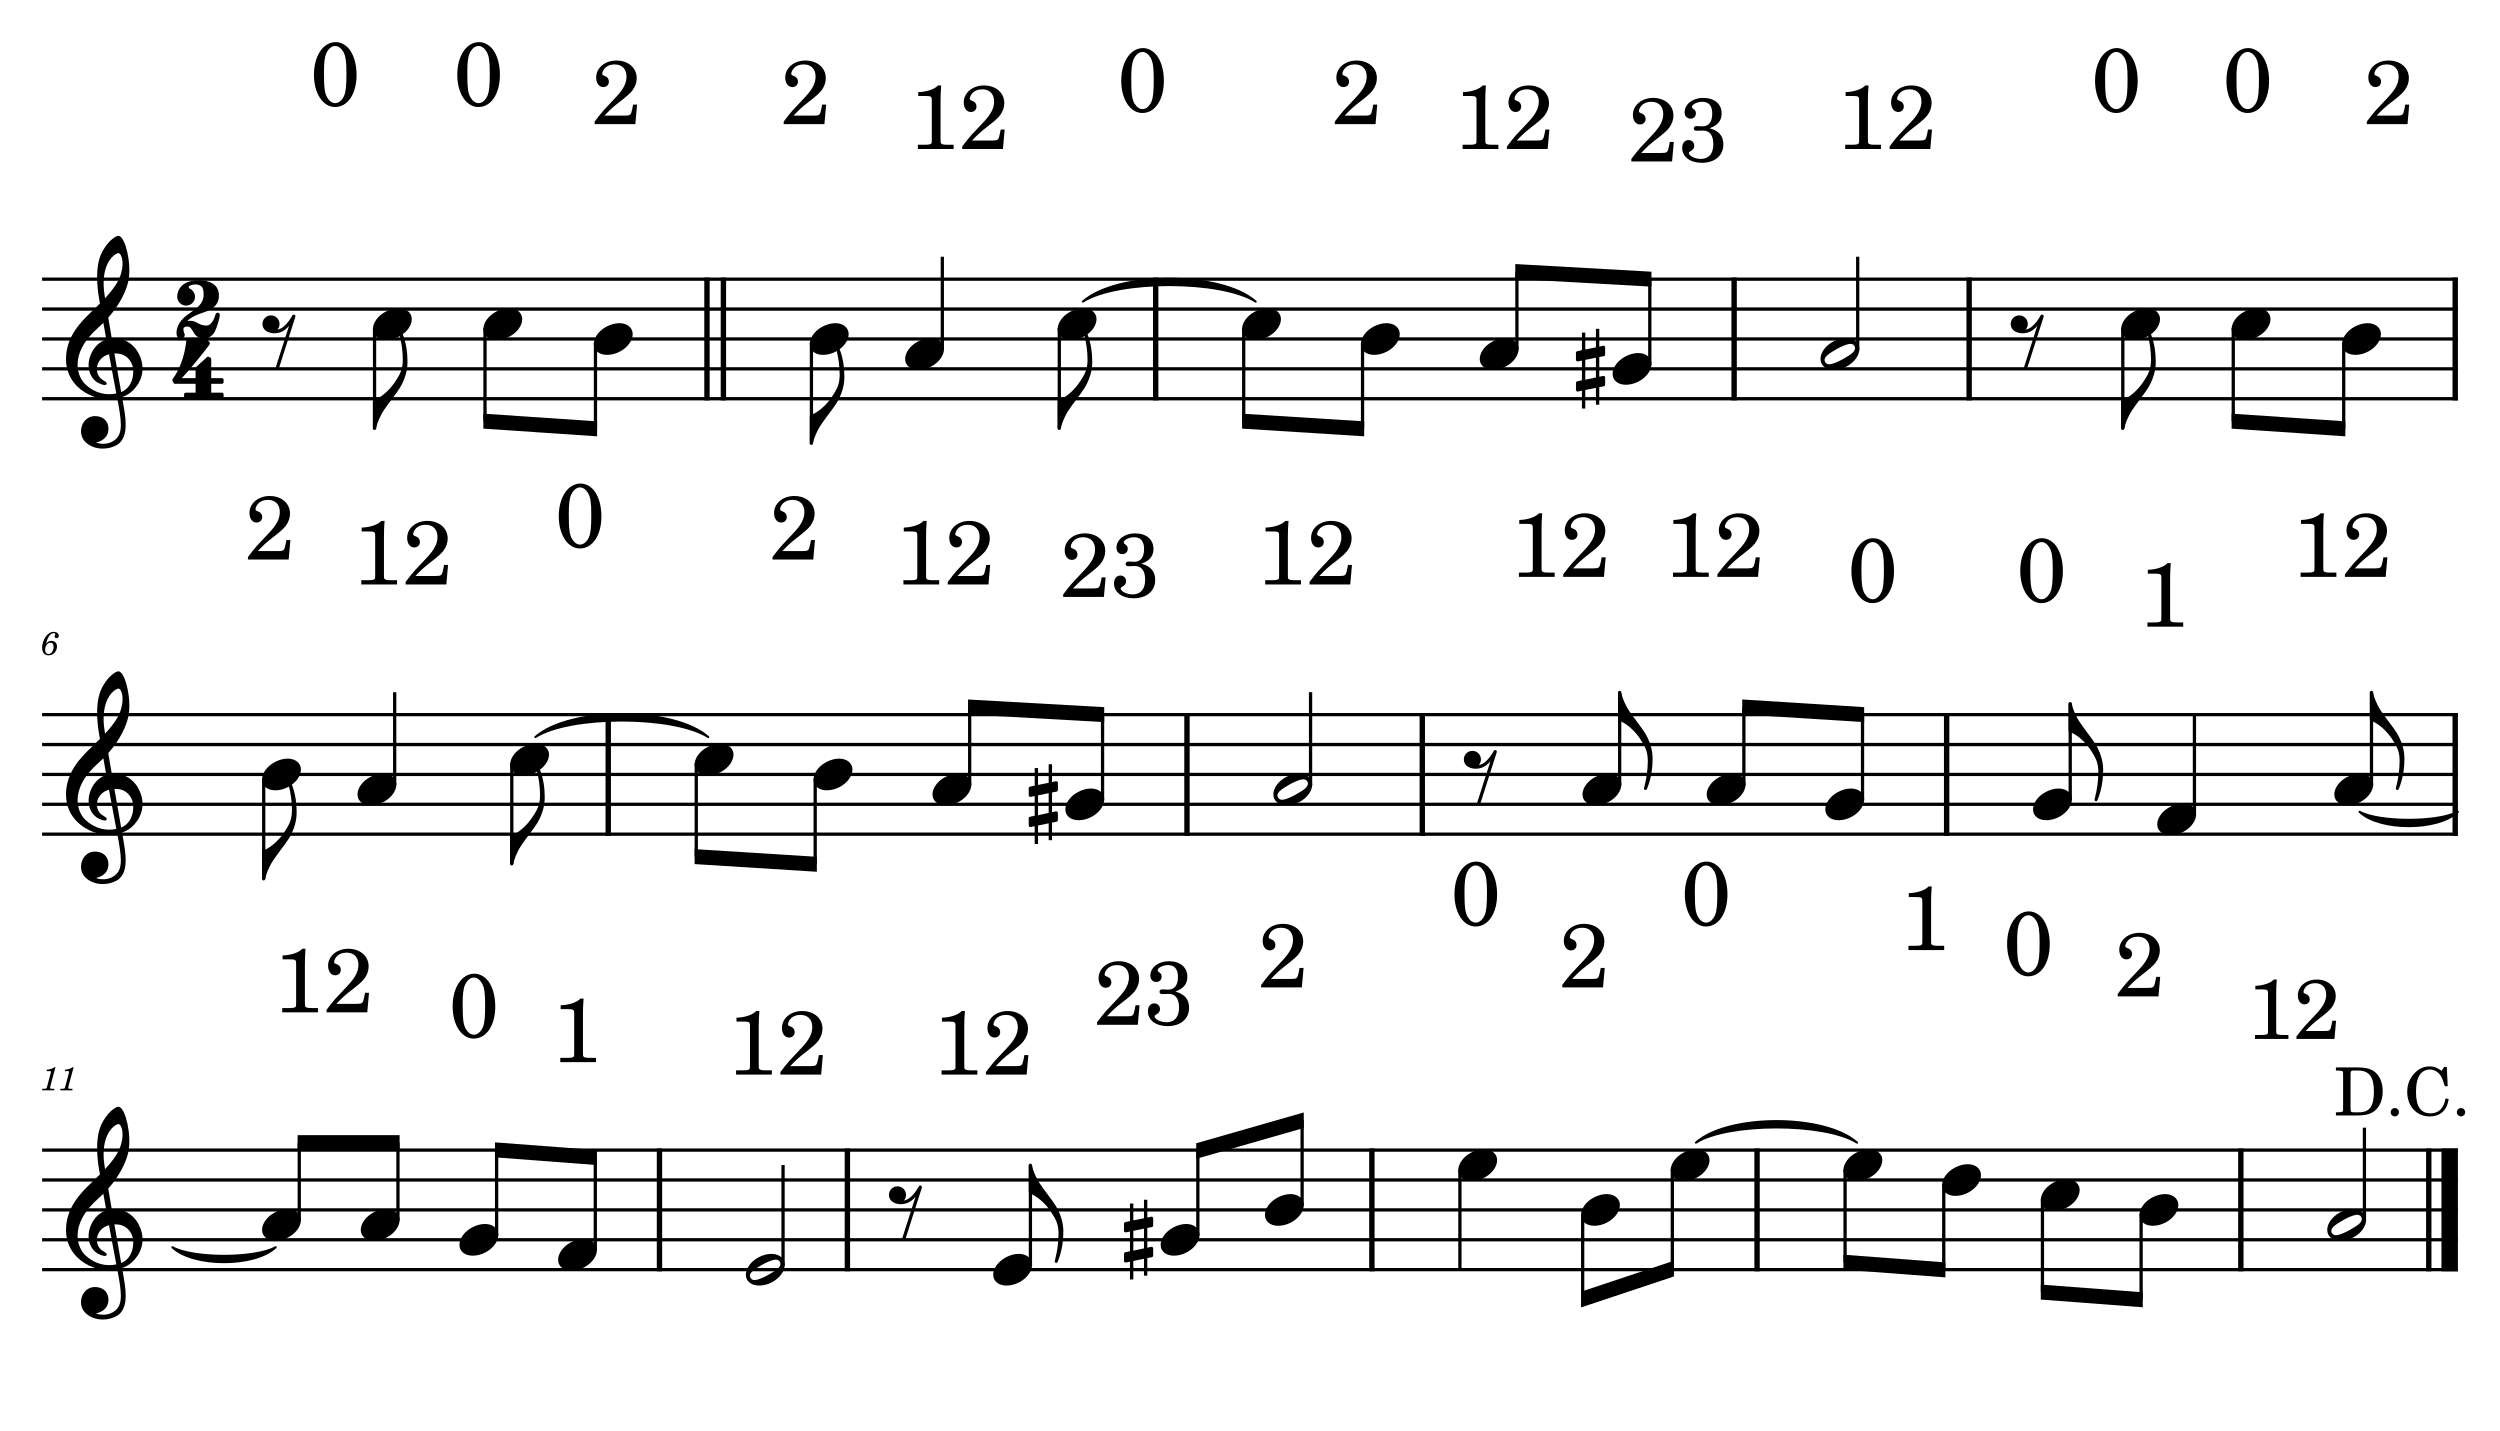 <?xml version="1.0" encoding="UTF-8" standalone="no"?>
<svg width="4208.47px" height="2409.45px" viewBox="0 0 4208.47 2409.45"
 xmlns="http://www.w3.org/2000/svg" xmlns:xlink="http://www.w3.org/1999/xlink" version="1.2" baseProfile="tiny">
<title>PETE</title>
<desc>Generated by MuseScore 3.6.2</desc>
<polyline class="StaffLines" fill="none" stroke="#000000" stroke-width="5.53" stroke-linejoin="bevel" points="70.866,469.963 4137.61,469.963"/>
<polyline class="StaffLines" fill="none" stroke="#000000" stroke-width="5.53" stroke-linejoin="bevel" points="70.866,520.278 4137.61,520.278"/>
<polyline class="StaffLines" fill="none" stroke="#000000" stroke-width="5.53" stroke-linejoin="bevel" points="70.866,570.593 4137.61,570.593"/>
<polyline class="StaffLines" fill="none" stroke="#000000" stroke-width="5.53" stroke-linejoin="bevel" points="70.866,620.908 4137.61,620.908"/>
<polyline class="StaffLines" fill="none" stroke="#000000" stroke-width="5.53" stroke-linejoin="bevel" points="70.866,671.223 4137.61,671.223"/>
<polyline class="StaffLines" fill="none" stroke="#000000" stroke-width="5.53" stroke-linejoin="bevel" points="70.866,1203.01 4137.61,1203.01"/>
<polyline class="StaffLines" fill="none" stroke="#000000" stroke-width="5.53" stroke-linejoin="bevel" points="70.866,1253.33 4137.61,1253.33"/>
<polyline class="StaffLines" fill="none" stroke="#000000" stroke-width="5.53" stroke-linejoin="bevel" points="70.866,1303.64 4137.61,1303.64"/>
<polyline class="StaffLines" fill="none" stroke="#000000" stroke-width="5.53" stroke-linejoin="bevel" points="70.866,1353.96 4137.61,1353.96"/>
<polyline class="StaffLines" fill="none" stroke="#000000" stroke-width="5.53" stroke-linejoin="bevel" points="70.866,1404.27 4137.61,1404.27"/>
<polyline class="StaffLines" fill="none" stroke="#000000" stroke-width="5.53" stroke-linejoin="bevel" points="70.866,1936.06 4137.61,1936.06"/>
<polyline class="StaffLines" fill="none" stroke="#000000" stroke-width="5.53" stroke-linejoin="bevel" points="70.866,1986.38 4137.61,1986.38"/>
<polyline class="StaffLines" fill="none" stroke="#000000" stroke-width="5.53" stroke-linejoin="bevel" points="70.866,2036.69 4137.61,2036.69"/>
<polyline class="StaffLines" fill="none" stroke="#000000" stroke-width="5.53" stroke-linejoin="bevel" points="70.866,2087.01 4137.61,2087.01"/>
<polyline class="StaffLines" fill="none" stroke="#000000" stroke-width="5.53" stroke-linejoin="bevel" points="70.866,2137.32 4137.61,2137.32"/>
<path class="MeasureNumber" d="M77.587,1083.96 C78.522,1079.12 79.622,1076.09 81.712,1072.41 C84.187,1068.06 87.157,1065.86 90.457,1065.86 C92.162,1065.86 93.207,1066.52 93.207,1067.57 C93.207,1067.95 93.097,1068.17 92.712,1068.89 C92.217,1069.82 91.997,1070.48 91.997,1071.31 C91.997,1073.07 93.317,1074.28 95.187,1074.28 C97.442,1074.28 98.982,1072.63 98.982,1070.15 C98.982,1066.41 95.462,1063.66 90.567,1063.66 C85.397,1063.66 80.777,1066.41 77.037,1071.69 C73.187,1077.14 70.877,1084.12 70.877,1090.23 C70.877,1098.31 74.892,1103.21 81.602,1103.21 C85.727,1103.21 89.412,1101.56 92.052,1098.64 C94.472,1095.89 95.957,1091.93 95.957,1088.3 C95.957,1082.69 92.162,1078.79 86.662,1078.79 C82.812,1078.79 79.842,1080.44 77.587,1083.96 M84.902,1081.98 C88.312,1081.98 90.182,1084.34 90.182,1088.63 C90.182,1095.62 86.497,1100.95 81.602,1100.95 C78.082,1100.95 75.992,1098.37 75.992,1093.97 C75.992,1087.09 79.787,1081.98 84.902,1081.98"/>
<path class="MeasureNumber" d="M93.361,1796.49 L91.766,1796.49 C88.741,1798.75 82.911,1800.67 78.951,1800.67 L78.291,1803.09 L82.086,1803.09 C85.441,1803.09 85.826,1803.2 85.826,1804.19 C85.826,1804.69 85.826,1804.69 85.276,1806.67 L79.391,1828.67 C78.676,1831.42 78.621,1831.58 78.126,1832.08 C77.576,1832.63 76.421,1832.79 73.506,1832.85 L71.141,1832.85 L70.866,1835.43 L91.216,1835.43 L91.546,1832.85 L88.576,1832.85 C85.001,1832.85 84.231,1832.57 84.231,1831.36 C84.231,1830.98 84.451,1829.71 84.726,1828.67 L93.361,1796.49 M123.939,1796.49 L122.344,1796.49 C119.319,1798.75 113.489,1800.67 109.529,1800.67 L108.869,1803.09 L112.664,1803.09 C116.019,1803.09 116.404,1803.2 116.404,1804.19 C116.404,1804.69 116.404,1804.69 115.854,1806.67 L109.969,1828.67 C109.254,1831.42 109.199,1831.58 108.704,1832.08 C108.154,1832.63 106.999,1832.79 104.084,1832.85 L101.719,1832.85 L101.444,1835.43 L121.794,1835.43 L122.124,1832.85 L119.154,1832.85 C115.579,1832.85 114.809,1832.57 114.809,1831.36 C114.809,1830.98 115.029,1829.71 115.304,1828.67 L123.939,1796.49 "/>
<path class="TieSegment" stroke="#000000" stroke-width="3.52" stroke-linecap="round" stroke-linejoin="round" fill-rule="evenodd" d="M1822.95,507.7 C1881.11,456.453 2055.6,456.453 2113.76,507.7 C2055.6,470.541 1881.11,470.541 1822.95,507.7"/>
<path class="TieSegment" stroke="#000000" stroke-width="3.52" stroke-linecap="round" stroke-linejoin="round" fill-rule="evenodd" d="M901.27,1240.75 C959.458,1189.48 1134.02,1189.48 1192.21,1240.75 C1134.02,1203.57 959.458,1203.57 901.27,1240.75"/>
<path class="TieSegment" stroke="#000000" stroke-width="3.52" stroke-linecap="round" stroke-linejoin="round" fill-rule="evenodd" d="M3972.03,1366.54 C4005.14,1384.66 4104.49,1384.66 4137.61,1366.54 C4104.49,1398.75 4005.14,1398.75 3972.03,1366.54"/>
<path class="TieSegment" stroke="#000000" stroke-width="3.52" stroke-linecap="round" stroke-linejoin="round" fill-rule="evenodd" d="M290.208,2099.59 C324.974,2118.96 429.274,2118.96 464.04,2099.59 C429.274,2133.05 324.974,2133.05 290.208,2099.59"/>
<path class="TieSegment" stroke="#000000" stroke-width="3.52" stroke-linecap="round" stroke-linejoin="round" fill-rule="evenodd" d="M2854.92,1923.48 C2909.15,1875.22 3071.87,1875.22 3126.1,1923.48 C3071.87,1889.31 2909.15,1889.31 2854.92,1923.48"/>
<polyline class="BarLine" stroke="#000000" stroke-width="9.06" stroke-linejoin="bevel" points="1190.1,467.196 1190.1,673.991"/>
<polyline class="BarLine" stroke="#000000" stroke-width="9.06" stroke-linejoin="bevel" points="1217.77,467.196 1217.77,673.991"/>
<polyline class="BarLine" stroke="#000000" stroke-width="9.06" stroke-linejoin="bevel" points="1945.46,467.196 1945.46,673.991"/>
<polyline class="BarLine" stroke="#000000" stroke-width="9.06" stroke-linejoin="bevel" points="2919.2,467.196 2919.2,673.991"/>
<polyline class="BarLine" stroke="#000000" stroke-width="9.06" stroke-linejoin="bevel" points="3314.84,467.196 3314.84,673.991"/>
<polyline class="BarLine" stroke="#000000" stroke-width="9.06" stroke-linejoin="bevel" points="4133.08,467.196 4133.08,673.991"/>
<polyline class="BarLine" stroke="#000000" stroke-width="9.06" stroke-linejoin="bevel" points="1023.91,1200.25 1023.91,1407.04"/>
<polyline class="BarLine" stroke="#000000" stroke-width="9.06" stroke-linejoin="bevel" points="1998.13,1200.25 1998.13,1407.04"/>
<polyline class="BarLine" stroke="#000000" stroke-width="9.06" stroke-linejoin="bevel" points="2394.26,1200.25 2394.26,1407.04"/>
<polyline class="BarLine" stroke="#000000" stroke-width="9.06" stroke-linejoin="bevel" points="3276.95,1200.25 3276.95,1407.04"/>
<polyline class="BarLine" stroke="#000000" stroke-width="9.06" stroke-linejoin="bevel" points="4133.08,1200.25 4133.08,1407.04"/>
<polyline class="BarLine" stroke="#000000" stroke-width="9.06" stroke-linejoin="bevel" points="1110.15,1933.29 1110.15,2140.09"/>
<polyline class="BarLine" stroke="#000000" stroke-width="9.06" stroke-linejoin="bevel" points="1426.49,1933.29 1426.49,2140.09"/>
<polyline class="BarLine" stroke="#000000" stroke-width="9.06" stroke-linejoin="bevel" points="2309.42,1933.29 2309.42,2140.09"/>
<polyline class="BarLine" stroke="#000000" stroke-width="9.06" stroke-linejoin="bevel" points="2957.81,1933.29 2957.81,2140.09"/>
<polyline class="BarLine" stroke="#000000" stroke-width="9.06" stroke-linejoin="bevel" points="3772.21,1933.29 3772.21,2140.09"/>
<polyline class="BarLine" stroke="#000000" stroke-width="9.06" stroke-linejoin="bevel" points="4088.55,1933.29 4088.55,2140.09"/>
<polyline class="BarLine" stroke="#000000" stroke-width="27.67" stroke-linejoin="bevel" points="4123.77,1933.29 4123.77,2140.09"/>
<path class="Accidental" transform="matrix(2.013,0,0,2.013,2652.95,620.908)" d="M23.3,-10.6 C23.9,-10.7 24.4,-11.4 24.4,-12 L24.4,-17.9 C24.4,-18.7 23.8,-19.3 23,-19.3 L22.8,-19.3 L19.5,-18.6 L19.5,-33.5 L16.7,-33.5 L16.7,-18 L7.8,-16.2 L7.8,-30.3 L5,-30.3 L5,-15.6 L1.1,-14.8 C0.5,-14.7 0,-14 0,-13.4 L0,-13.2 L0,-7.4 L0,-7.6 C0,-6.8 0.6,-6.2 1.4,-6.2 L1.7,-6.2 L5,-6.9 L5,9.6 L1.1,10.4 C0.5,10.5 0,11.2 0,11.8 L0,17.6 C0,18.4 0.6,19 1.4,19 L1.7,19 L5,18.3 L5,33.2 L7.8,33.2 L7.8,17.7 L16.7,15.9 L16.7,30 L19.5,30 L19.5,15.3 L23.3,14.6 C23.9,14.5 24.4,13.8 24.4,13.2 L24.4,7.3 C24.4,6.5 23.8,5.9 23,5.9 L22.8,5.9 L19.5,6.6 L19.5,-9.9 L23.3,-10.6 M7.8,9.1 L7.8,-7.5 L16.7,-9.3 L16.7,7.2 L7.8,9.1 "/>
<path class="Accidental" transform="matrix(2.013,0,0,2.013,1731.72,1353.96)" d="M23.3,-10.6 C23.9,-10.7 24.4,-11.4 24.4,-12 L24.4,-17.9 C24.4,-18.7 23.8,-19.3 23,-19.3 L22.8,-19.3 L19.5,-18.6 L19.5,-33.5 L16.7,-33.5 L16.7,-18 L7.8,-16.2 L7.8,-30.3 L5,-30.3 L5,-15.6 L1.1,-14.8 C0.5,-14.7 0,-14 0,-13.4 L0,-13.2 L0,-7.4 L0,-7.6 C0,-6.8 0.6,-6.2 1.4,-6.2 L1.7,-6.2 L5,-6.9 L5,9.6 L1.1,10.4 C0.5,10.5 0,11.2 0,11.8 L0,17.6 C0,18.4 0.6,19 1.4,19 L1.7,19 L5,18.3 L5,33.2 L7.8,33.2 L7.8,17.7 L16.7,15.9 L16.7,30 L19.5,30 L19.5,15.3 L23.3,14.6 C23.9,14.5 24.4,13.8 24.4,13.2 L24.4,7.3 C24.4,6.5 23.8,5.9 23,5.9 L22.8,5.9 L19.5,6.6 L19.5,-9.9 L23.3,-10.6 M7.8,9.1 L7.8,-7.5 L16.7,-9.3 L16.7,7.2 L7.8,9.1 "/>
<path class="Accidental" transform="matrix(2.013,0,0,2.013,1892.13,2087.01)" d="M23.3,-10.6 C23.9,-10.7 24.4,-11.4 24.4,-12 L24.4,-17.9 C24.4,-18.7 23.8,-19.3 23,-19.3 L22.8,-19.3 L19.5,-18.6 L19.5,-33.5 L16.7,-33.5 L16.7,-18 L7.8,-16.2 L7.8,-30.3 L5,-30.3 L5,-15.6 L1.1,-14.8 C0.5,-14.7 0,-14 0,-13.4 L0,-13.2 L0,-7.4 L0,-7.6 C0,-6.8 0.6,-6.2 1.4,-6.2 L1.7,-6.2 L5,-6.9 L5,9.6 L1.1,10.4 C0.5,10.5 0,11.2 0,11.8 L0,17.6 C0,18.4 0.6,19 1.4,19 L1.7,19 L5,18.3 L5,33.2 L7.8,33.2 L7.8,17.7 L16.7,15.9 L16.7,30 L19.5,30 L19.5,15.3 L23.3,14.6 C23.9,14.5 24.4,13.8 24.4,13.2 L24.4,7.3 C24.4,6.5 23.8,5.9 23,5.9 L22.8,5.9 L19.5,6.6 L19.5,-9.9 L23.3,-10.6 M7.8,9.1 L7.8,-7.5 L16.7,-9.3 L16.7,7.2 L7.8,9.1 "/>
<polyline class="Stem" stroke="#000000" stroke-width="5.53" stroke-linejoin="bevel" points="630.508,552.198 630.508,721.538"/>
<polyline class="Stem" stroke="#000000" stroke-width="5.53" stroke-linejoin="bevel" points="816.45,552.198 816.45,708.96"/>
<polyline class="Stem" stroke="#000000" stroke-width="5.53" stroke-linejoin="bevel" points="1002.39,577.356 1002.39,721.538"/>
<polyline class="Stem" stroke="#000000" stroke-width="5.53" stroke-linejoin="bevel" points="1365.95,577.356 1365.95,746.696"/>
<polyline class="Stem" stroke="#000000" stroke-width="5.53" stroke-linejoin="bevel" points="1586.29,589.311 1586.29,432.227"/>
<polyline class="Stem" stroke="#000000" stroke-width="5.53" stroke-linejoin="bevel" points="1783.21,552.198 1783.21,721.538"/>
<polyline class="Stem" stroke="#000000" stroke-width="5.53" stroke-linejoin="bevel" points="2093.64,552.198 2093.64,708.96"/>
<polyline class="Stem" stroke="#000000" stroke-width="5.53" stroke-linejoin="bevel" points="2293.68,577.356 2293.68,721.538"/>
<polyline class="Stem" stroke="#000000" stroke-width="5.53" stroke-linejoin="bevel" points="2553.57,589.311 2553.57,457.385"/>
<polyline class="Stem" stroke="#000000" stroke-width="5.53" stroke-linejoin="bevel" points="2777.25,614.468 2777.25,469.963"/>
<polyline class="Stem" stroke="#000000" stroke-width="5.53" stroke-linejoin="bevel" points="3127.23,589.311 3127.23,432.227"/>
<polyline class="Stem" stroke="#000000" stroke-width="5.53" stroke-linejoin="bevel" points="3573.49,552.198 3573.49,721.538"/>
<polyline class="Stem" stroke="#000000" stroke-width="5.53" stroke-linejoin="bevel" points="3759.43,552.198 3759.43,708.96"/>
<polyline class="Stem" stroke="#000000" stroke-width="5.53" stroke-linejoin="bevel" points="3945.37,577.356 3945.37,721.538"/>
<polyline class="Stem" stroke="#000000" stroke-width="5.53" stroke-linejoin="bevel" points="443.92,1310.4 443.92,1479.74"/>
<polyline class="Stem" stroke="#000000" stroke-width="5.53" stroke-linejoin="bevel" points="664.399,1322.36 664.399,1165.28"/>
<polyline class="Stem" stroke="#000000" stroke-width="5.53" stroke-linejoin="bevel" points="861.531,1285.25 861.531,1454.59"/>
<polyline class="Stem" stroke="#000000" stroke-width="5.53" stroke-linejoin="bevel" points="1172.09,1285.25 1172.09,1442.01"/>
<polyline class="Stem" stroke="#000000" stroke-width="5.53" stroke-linejoin="bevel" points="1372.29,1310.4 1372.29,1454.59"/>
<polyline class="Stem" stroke="#000000" stroke-width="5.53" stroke-linejoin="bevel" points="1632.35,1322.36 1632.35,1190.43"/>
<polyline class="Stem" stroke="#000000" stroke-width="5.53" stroke-linejoin="bevel" points="1856.03,1347.52 1856.03,1203.01"/>
<polyline class="Stem" stroke="#000000" stroke-width="5.53" stroke-linejoin="bevel" points="2206.17,1322.36 2206.17,1165.28"/>
<polyline class="Stem" stroke="#000000" stroke-width="5.53" stroke-linejoin="bevel" points="2726.53,1322.36 2726.53,1165.28"/>
<polyline class="Stem" stroke="#000000" stroke-width="5.53" stroke-linejoin="bevel" points="2935.62,1322.36 2935.62,1190.43"/>
<polyline class="Stem" stroke="#000000" stroke-width="5.53" stroke-linejoin="bevel" points="3135.34,1347.52 3135.34,1203.01"/>
<polyline class="Stem" stroke="#000000" stroke-width="5.53" stroke-linejoin="bevel" points="3484.99,1347.52 3484.99,1184.14"/>
<polyline class="Stem" stroke="#000000" stroke-width="5.53" stroke-linejoin="bevel" points="3694.08,1372.67 3694.08,1203.01"/>
<polyline class="Stem" stroke="#000000" stroke-width="5.53" stroke-linejoin="bevel" points="3992.15,1322.36 3992.15,1165.28"/>
<polyline class="Stem" stroke="#000000" stroke-width="5.53" stroke-linejoin="bevel" points="503.779,2055.41 503.779,1923.48"/>
<polyline class="Stem" stroke="#000000" stroke-width="5.53" stroke-linejoin="bevel" points="669.896,2055.41 669.896,1923.48"/>
<polyline class="Stem" stroke="#000000" stroke-width="5.53" stroke-linejoin="bevel" points="836.012,2080.57 836.012,1936.06"/>
<polyline class="Stem" stroke="#000000" stroke-width="5.53" stroke-linejoin="bevel" points="1002.13,2105.72 1002.13,1948.64"/>
<polyline class="Stem" stroke="#000000" stroke-width="5.53" stroke-linejoin="bevel" points="1318.18,2130.88 1318.18,1961.22"/>
<polyline class="Stem" stroke="#000000" stroke-width="5.53" stroke-linejoin="bevel" points="1734.59,2130.88 1734.59,1961.22"/>
<polyline class="Stem" stroke="#000000" stroke-width="5.53" stroke-linejoin="bevel" points="2016.44,2080.57 2016.44,1936.06"/>
<polyline class="Stem" stroke="#000000" stroke-width="5.53" stroke-linejoin="bevel" points="2191.98,2030.25 2191.98,1885.75"/>
<polyline class="Stem" stroke="#000000" stroke-width="5.53" stroke-linejoin="bevel" points="2457.6,1967.98 2457.6,2137.32"/>
<polyline class="Stem" stroke="#000000" stroke-width="5.53" stroke-linejoin="bevel" points="2664.25,2043.45 2664.25,2187.64"/>
<polyline class="Stem" stroke="#000000" stroke-width="5.53" stroke-linejoin="bevel" points="2815.18,1967.98 2815.18,2137.32"/>
<polyline class="Stem" stroke="#000000" stroke-width="5.53" stroke-linejoin="bevel" points="3105.98,1967.98 3105.98,2124.74"/>
<polyline class="Stem" stroke="#000000" stroke-width="5.53" stroke-linejoin="bevel" points="3272.1,1993.14 3272.1,2137.32"/>
<polyline class="Stem" stroke="#000000" stroke-width="5.53" stroke-linejoin="bevel" points="3438.22,2018.3 3438.22,2175.06"/>
<polyline class="Stem" stroke="#000000" stroke-width="5.53" stroke-linejoin="bevel" points="3604.33,2043.45 3604.33,2187.64"/>
<polyline class="Stem" stroke="#000000" stroke-width="5.53" stroke-linejoin="bevel" points="3980.25,2055.41 3980.25,1898.33"/>
<path class="Note" transform="matrix(2.013,0,0,2.013,627.74,545.436)" d="M31.5,-8.1 C29.7,-11.4 25.9,-13.2 21.3,-13.2 C17.9,-13.2 14.2,-12.2 10.6,-10.3 C4,-6.8 0,-0.9 0,4.2 C0,5.6 0.3,7 1,8.3 C2.8,11.6 6.6,13.3 11.2,13.3 C14.6,13.3 18.3,12.4 21.9,10.5 C28.5,7 32.5,1.1 32.5,-4 C32.5,-5.4 32.2,-6.8 31.5,-8.1"/>
<path class="Note" transform="matrix(2.013,0,0,2.013,813.683,545.436)" d="M31.5,-8.1 C29.7,-11.4 25.9,-13.2 21.3,-13.2 C17.9,-13.2 14.2,-12.2 10.6,-10.3 C4,-6.8 0,-0.9 0,4.2 C0,5.6 0.3,7 1,8.3 C2.8,11.6 6.6,13.3 11.2,13.3 C14.6,13.3 18.3,12.4 21.9,10.5 C28.5,7 32.5,1.1 32.5,-4 C32.5,-5.4 32.2,-6.8 31.5,-8.1"/>
<path class="Note" transform="matrix(2.013,0,0,2.013,999.626,570.593)" d="M31.5,-8.1 C29.7,-11.4 25.9,-13.2 21.3,-13.2 C17.9,-13.2 14.2,-12.2 10.6,-10.3 C4,-6.8 0,-0.9 0,4.2 C0,5.6 0.3,7 1,8.3 C2.8,11.6 6.6,13.3 11.2,13.3 C14.6,13.3 18.3,12.4 21.9,10.5 C28.5,7 32.5,1.1 32.5,-4 C32.5,-5.4 32.2,-6.8 31.5,-8.1"/>
<path class="Note" transform="matrix(2.013,0,0,2.013,1363.18,570.593)" d="M31.5,-8.1 C29.7,-11.4 25.9,-13.2 21.3,-13.2 C17.9,-13.2 14.2,-12.2 10.6,-10.3 C4,-6.8 0,-0.9 0,4.2 C0,5.6 0.3,7 1,8.3 C2.8,11.6 6.6,13.3 11.2,13.3 C14.6,13.3 18.3,12.4 21.9,10.5 C28.5,7 32.5,1.1 32.5,-4 C32.5,-5.4 32.2,-6.8 31.5,-8.1"/>
<path class="Note" transform="matrix(2.013,0,0,2.013,1523.67,595.751)" d="M31.5,-8.1 C29.7,-11.4 25.9,-13.2 21.3,-13.2 C17.9,-13.2 14.2,-12.2 10.6,-10.3 C4,-6.8 0,-0.9 0,4.2 C0,5.6 0.3,7 1,8.3 C2.8,11.6 6.6,13.3 11.2,13.3 C14.6,13.3 18.3,12.4 21.9,10.5 C28.5,7 32.5,1.1 32.5,-4 C32.5,-5.4 32.2,-6.8 31.5,-8.1"/>
<path class="Note" transform="matrix(2.013,0,0,2.013,1780.44,545.436)" d="M31.5,-8.1 C29.7,-11.4 25.9,-13.2 21.3,-13.2 C17.9,-13.2 14.2,-12.2 10.6,-10.3 C4,-6.8 0,-0.9 0,4.2 C0,5.6 0.3,7 1,8.3 C2.8,11.6 6.6,13.3 11.2,13.3 C14.6,13.3 18.3,12.4 21.9,10.5 C28.5,7 32.5,1.1 32.5,-4 C32.5,-5.4 32.2,-6.8 31.5,-8.1"/>
<path class="Note" transform="matrix(2.013,0,0,2.013,2090.87,545.436)" d="M31.5,-8.1 C29.7,-11.4 25.9,-13.2 21.3,-13.2 C17.9,-13.2 14.2,-12.2 10.6,-10.3 C4,-6.8 0,-0.9 0,4.2 C0,5.6 0.3,7 1,8.3 C2.8,11.6 6.6,13.3 11.2,13.3 C14.6,13.3 18.3,12.4 21.9,10.5 C28.5,7 32.5,1.1 32.5,-4 C32.5,-5.4 32.2,-6.8 31.5,-8.1"/>
<path class="Note" transform="matrix(2.013,0,0,2.013,2290.91,570.593)" d="M31.5,-8.1 C29.7,-11.4 25.9,-13.2 21.3,-13.2 C17.9,-13.2 14.2,-12.2 10.6,-10.3 C4,-6.8 0,-0.9 0,4.2 C0,5.6 0.3,7 1,8.3 C2.8,11.6 6.6,13.3 11.2,13.3 C14.6,13.3 18.3,12.4 21.9,10.5 C28.5,7 32.5,1.1 32.5,-4 C32.5,-5.4 32.2,-6.8 31.5,-8.1"/>
<path class="Note" transform="matrix(2.013,0,0,2.013,2490.95,595.751)" d="M31.5,-8.1 C29.7,-11.4 25.9,-13.2 21.3,-13.2 C17.9,-13.2 14.2,-12.2 10.6,-10.3 C4,-6.8 0,-0.9 0,4.2 C0,5.6 0.3,7 1,8.3 C2.8,11.6 6.6,13.3 11.2,13.3 C14.6,13.3 18.3,12.4 21.9,10.5 C28.5,7 32.5,1.1 32.5,-4 C32.5,-5.4 32.2,-6.8 31.5,-8.1"/>
<path class="Note" transform="matrix(2.013,0,0,2.013,2714.63,620.908)" d="M31.5,-8.1 C29.7,-11.4 25.9,-13.2 21.3,-13.2 C17.9,-13.2 14.2,-12.2 10.6,-10.3 C4,-6.8 0,-0.9 0,4.2 C0,5.6 0.3,7 1,8.3 C2.8,11.6 6.6,13.3 11.2,13.3 C14.6,13.3 18.3,12.4 21.9,10.5 C28.5,7 32.5,1.1 32.5,-4 C32.5,-5.4 32.2,-6.8 31.5,-8.1"/>
<path class="Note" transform="matrix(2.013,0,0,2.013,3064.61,595.751)" d="M31.5,-8.1 C29.7,-11.4 25.9,-13.2 21.3,-13.2 C17.9,-13.2 14.2,-12.2 10.6,-10.3 C4,-6.8 0,-0.9 0,4.2 C0,5.6 0.3,7 1,8.3 C2.8,11.6 6.6,13.3 11.2,13.3 C14.6,13.3 18.3,12.4 21.9,10.5 C28.5,7 32.5,1.1 32.5,-4 C32.5,-5.4 32.2,-6.8 31.5,-8.1 M27.2,-1.3 C25.5,0.4 22.1,2.5 18.5,4.5 C14.9,6.5 11.3,8 8.9,8.5 C8.4,8.6 7.9,8.7 7.4,8.7 C5.8,8.7 4.6,8.1 3.9,6.8 C3.6,6.3 3.4,5.7 3.4,5.1 C3.4,4 4.1,2.7 5.2,1.6 C6.9,-0.1 10.2,-2.2 13.8,-4.2 C17.4,-6.2 21,-7.7 23.4,-8.2 C23.9,-8.3 24.4,-8.4 24.9,-8.4 C26.5,-8.4 27.8,-7.8 28.5,-6.5 C28.8,-6 28.9,-5.4 28.9,-4.8 C28.9,-3.7 28.3,-2.5 27.2,-1.3"/>
<path class="Note" transform="matrix(2.013,0,0,2.013,3570.72,545.436)" d="M31.5,-8.1 C29.7,-11.4 25.9,-13.2 21.3,-13.2 C17.9,-13.2 14.2,-12.2 10.6,-10.3 C4,-6.8 0,-0.9 0,4.2 C0,5.6 0.3,7 1,8.3 C2.8,11.6 6.6,13.3 11.2,13.3 C14.6,13.3 18.3,12.4 21.9,10.5 C28.5,7 32.5,1.1 32.5,-4 C32.5,-5.4 32.2,-6.8 31.5,-8.1"/>
<path class="Note" transform="matrix(2.013,0,0,2.013,3756.66,545.436)" d="M31.5,-8.1 C29.7,-11.4 25.9,-13.2 21.3,-13.2 C17.9,-13.2 14.2,-12.2 10.6,-10.3 C4,-6.8 0,-0.9 0,4.2 C0,5.6 0.3,7 1,8.3 C2.8,11.6 6.6,13.3 11.2,13.3 C14.6,13.3 18.3,12.4 21.9,10.5 C28.5,7 32.5,1.1 32.5,-4 C32.5,-5.4 32.2,-6.8 31.5,-8.1"/>
<path class="Note" transform="matrix(2.013,0,0,2.013,3942.61,570.593)" d="M31.5,-8.1 C29.7,-11.4 25.9,-13.2 21.3,-13.2 C17.9,-13.2 14.2,-12.2 10.6,-10.3 C4,-6.8 0,-0.9 0,4.2 C0,5.6 0.3,7 1,8.3 C2.8,11.6 6.6,13.3 11.2,13.3 C14.6,13.3 18.3,12.4 21.9,10.5 C28.5,7 32.5,1.1 32.5,-4 C32.5,-5.4 32.2,-6.8 31.5,-8.1"/>
<path class="Note" transform="matrix(2.013,0,0,2.013,441.153,1303.64)" d="M31.5,-8.1 C29.7,-11.4 25.9,-13.2 21.3,-13.2 C17.9,-13.2 14.2,-12.2 10.6,-10.3 C4,-6.8 0,-0.9 0,4.2 C0,5.6 0.3,7 1,8.3 C2.8,11.6 6.6,13.3 11.2,13.3 C14.6,13.3 18.3,12.4 21.9,10.5 C28.5,7 32.5,1.1 32.5,-4 C32.5,-5.4 32.2,-6.8 31.5,-8.1"/>
<path class="Note" transform="matrix(2.013,0,0,2.013,601.772,1328.8)" d="M31.5,-8.1 C29.7,-11.4 25.9,-13.2 21.3,-13.2 C17.9,-13.2 14.2,-12.2 10.6,-10.3 C4,-6.8 0,-0.9 0,4.2 C0,5.6 0.3,7 1,8.3 C2.8,11.6 6.6,13.3 11.2,13.3 C14.6,13.3 18.3,12.4 21.9,10.5 C28.5,7 32.5,1.1 32.5,-4 C32.5,-5.4 32.2,-6.8 31.5,-8.1"/>
<path class="Note" transform="matrix(2.013,0,0,2.013,858.764,1278.49)" d="M31.5,-8.1 C29.7,-11.4 25.9,-13.2 21.3,-13.2 C17.9,-13.2 14.2,-12.2 10.6,-10.3 C4,-6.8 0,-0.9 0,4.2 C0,5.6 0.3,7 1,8.3 C2.8,11.6 6.6,13.3 11.2,13.3 C14.6,13.3 18.3,12.4 21.9,10.5 C28.5,7 32.5,1.1 32.5,-4 C32.5,-5.4 32.2,-6.8 31.5,-8.1"/>
<path class="Note" transform="matrix(2.013,0,0,2.013,1169.32,1278.49)" d="M31.5,-8.1 C29.7,-11.4 25.9,-13.2 21.3,-13.2 C17.9,-13.2 14.2,-12.2 10.6,-10.3 C4,-6.8 0,-0.9 0,4.2 C0,5.6 0.3,7 1,8.3 C2.8,11.6 6.6,13.3 11.2,13.3 C14.6,13.3 18.3,12.4 21.9,10.5 C28.5,7 32.5,1.1 32.5,-4 C32.5,-5.4 32.2,-6.8 31.5,-8.1"/>
<path class="Note" transform="matrix(2.013,0,0,2.013,1369.52,1303.64)" d="M31.5,-8.1 C29.7,-11.4 25.9,-13.2 21.3,-13.2 C17.9,-13.2 14.2,-12.2 10.6,-10.3 C4,-6.8 0,-0.9 0,4.2 C0,5.6 0.3,7 1,8.3 C2.8,11.6 6.6,13.3 11.2,13.3 C14.6,13.3 18.3,12.4 21.9,10.5 C28.5,7 32.5,1.1 32.5,-4 C32.5,-5.4 32.2,-6.8 31.5,-8.1"/>
<path class="Note" transform="matrix(2.013,0,0,2.013,1569.72,1328.8)" d="M31.5,-8.1 C29.7,-11.4 25.9,-13.2 21.3,-13.2 C17.9,-13.2 14.2,-12.2 10.6,-10.3 C4,-6.8 0,-0.9 0,4.2 C0,5.6 0.3,7 1,8.3 C2.8,11.6 6.6,13.3 11.2,13.3 C14.6,13.3 18.3,12.4 21.9,10.5 C28.5,7 32.5,1.1 32.5,-4 C32.5,-5.4 32.2,-6.8 31.5,-8.1"/>
<path class="Note" transform="matrix(2.013,0,0,2.013,1793.4,1353.96)" d="M31.5,-8.1 C29.7,-11.4 25.9,-13.2 21.3,-13.2 C17.9,-13.2 14.2,-12.2 10.6,-10.3 C4,-6.8 0,-0.9 0,4.2 C0,5.6 0.3,7 1,8.3 C2.8,11.6 6.6,13.3 11.2,13.3 C14.6,13.3 18.3,12.4 21.9,10.5 C28.5,7 32.5,1.1 32.5,-4 C32.5,-5.4 32.2,-6.8 31.5,-8.1"/>
<path class="Note" transform="matrix(2.013,0,0,2.013,2143.54,1328.8)" d="M31.5,-8.1 C29.7,-11.4 25.9,-13.2 21.3,-13.2 C17.9,-13.2 14.2,-12.2 10.6,-10.3 C4,-6.8 0,-0.9 0,4.2 C0,5.6 0.3,7 1,8.3 C2.8,11.6 6.6,13.3 11.2,13.3 C14.6,13.3 18.3,12.4 21.9,10.5 C28.5,7 32.5,1.1 32.5,-4 C32.5,-5.4 32.2,-6.8 31.5,-8.1 M27.2,-1.3 C25.5,0.4 22.1,2.5 18.5,4.5 C14.9,6.5 11.3,8 8.9,8.5 C8.4,8.6 7.9,8.7 7.4,8.7 C5.8,8.7 4.6,8.1 3.9,6.8 C3.6,6.3 3.4,5.7 3.4,5.1 C3.4,4 4.1,2.7 5.2,1.6 C6.9,-0.1 10.2,-2.2 13.8,-4.2 C17.4,-6.2 21,-7.7 23.4,-8.2 C23.9,-8.3 24.4,-8.4 24.9,-8.4 C26.5,-8.4 27.8,-7.8 28.5,-6.5 C28.8,-6 28.9,-5.4 28.9,-4.8 C28.9,-3.7 28.3,-2.5 27.2,-1.3"/>
<path class="Note" transform="matrix(2.013,0,0,2.013,2663.91,1328.8)" d="M31.5,-8.1 C29.7,-11.4 25.9,-13.2 21.3,-13.2 C17.9,-13.2 14.2,-12.2 10.6,-10.3 C4,-6.8 0,-0.9 0,4.2 C0,5.6 0.3,7 1,8.3 C2.8,11.6 6.6,13.3 11.2,13.3 C14.6,13.3 18.3,12.4 21.9,10.5 C28.5,7 32.5,1.1 32.5,-4 C32.5,-5.4 32.2,-6.8 31.5,-8.1"/>
<path class="Note" transform="matrix(2.013,0,0,2.013,2873,1328.8)" d="M31.5,-8.1 C29.7,-11.4 25.9,-13.2 21.3,-13.2 C17.9,-13.2 14.2,-12.2 10.6,-10.3 C4,-6.8 0,-0.9 0,4.2 C0,5.6 0.3,7 1,8.3 C2.8,11.6 6.6,13.3 11.2,13.3 C14.6,13.3 18.3,12.4 21.9,10.5 C28.5,7 32.5,1.1 32.5,-4 C32.5,-5.4 32.2,-6.8 31.5,-8.1"/>
<path class="Note" transform="matrix(2.013,0,0,2.013,3072.71,1353.96)" d="M31.5,-8.1 C29.7,-11.4 25.9,-13.2 21.3,-13.2 C17.9,-13.2 14.2,-12.2 10.6,-10.3 C4,-6.8 0,-0.9 0,4.2 C0,5.6 0.3,7 1,8.3 C2.8,11.6 6.6,13.3 11.2,13.3 C14.6,13.3 18.3,12.4 21.9,10.5 C28.5,7 32.5,1.1 32.5,-4 C32.5,-5.4 32.2,-6.8 31.5,-8.1"/>
<path class="Note" transform="matrix(2.013,0,0,2.013,3422.36,1353.96)" d="M31.5,-8.1 C29.7,-11.4 25.9,-13.2 21.3,-13.2 C17.9,-13.2 14.2,-12.2 10.6,-10.3 C4,-6.8 0,-0.9 0,4.2 C0,5.6 0.3,7 1,8.3 C2.8,11.6 6.6,13.3 11.2,13.3 C14.6,13.3 18.3,12.4 21.9,10.5 C28.5,7 32.5,1.1 32.5,-4 C32.5,-5.4 32.2,-6.8 31.5,-8.1"/>
<path class="Note" transform="matrix(2.013,0,0,2.013,3631.45,1379.12)" d="M31.5,-8.1 C29.7,-11.4 25.9,-13.2 21.3,-13.2 C17.9,-13.2 14.2,-12.2 10.6,-10.3 C4,-6.8 0,-0.9 0,4.2 C0,5.6 0.3,7 1,8.3 C2.8,11.6 6.6,13.3 11.2,13.3 C14.6,13.3 18.3,12.4 21.9,10.5 C28.5,7 32.5,1.1 32.5,-4 C32.5,-5.4 32.2,-6.8 31.5,-8.1"/>
<path class="Note" transform="matrix(2.013,0,0,2.013,3929.52,1328.8)" d="M31.5,-8.1 C29.7,-11.4 25.9,-13.2 21.3,-13.2 C17.9,-13.2 14.2,-12.2 10.6,-10.3 C4,-6.8 0,-0.9 0,4.2 C0,5.6 0.3,7 1,8.3 C2.8,11.6 6.6,13.3 11.2,13.3 C14.6,13.3 18.3,12.4 21.9,10.5 C28.5,7 32.5,1.1 32.5,-4 C32.5,-5.4 32.2,-6.8 31.5,-8.1"/>
<path class="Note" transform="matrix(2.013,0,0,2.013,441.153,2061.85)" d="M31.5,-8.1 C29.7,-11.4 25.9,-13.2 21.3,-13.2 C17.9,-13.2 14.2,-12.2 10.6,-10.3 C4,-6.8 0,-0.9 0,4.2 C0,5.6 0.3,7 1,8.3 C2.8,11.6 6.6,13.3 11.2,13.3 C14.6,13.3 18.3,12.4 21.9,10.5 C28.5,7 32.5,1.1 32.5,-4 C32.5,-5.4 32.2,-6.8 31.5,-8.1"/>
<path class="Note" transform="matrix(2.013,0,0,2.013,607.269,2061.85)" d="M31.5,-8.1 C29.7,-11.4 25.9,-13.2 21.3,-13.2 C17.9,-13.2 14.2,-12.2 10.6,-10.3 C4,-6.8 0,-0.9 0,4.2 C0,5.6 0.3,7 1,8.3 C2.8,11.6 6.6,13.3 11.2,13.3 C14.6,13.3 18.3,12.4 21.9,10.5 C28.5,7 32.5,1.1 32.5,-4 C32.5,-5.4 32.2,-6.8 31.5,-8.1"/>
<path class="Note" transform="matrix(2.013,0,0,2.013,773.386,2087.01)" d="M31.5,-8.1 C29.7,-11.4 25.9,-13.2 21.3,-13.2 C17.9,-13.2 14.2,-12.2 10.6,-10.3 C4,-6.8 0,-0.9 0,4.2 C0,5.6 0.3,7 1,8.3 C2.8,11.6 6.6,13.3 11.2,13.3 C14.6,13.3 18.3,12.4 21.9,10.5 C28.5,7 32.5,1.1 32.5,-4 C32.5,-5.4 32.2,-6.8 31.5,-8.1"/>
<path class="Note" transform="matrix(2.013,0,0,2.013,939.502,2112.16)" d="M31.5,-8.1 C29.7,-11.4 25.9,-13.2 21.3,-13.2 C17.9,-13.2 14.2,-12.2 10.6,-10.3 C4,-6.8 0,-0.9 0,4.2 C0,5.6 0.3,7 1,8.3 C2.8,11.6 6.6,13.3 11.2,13.3 C14.6,13.3 18.3,12.4 21.9,10.5 C28.5,7 32.5,1.1 32.5,-4 C32.5,-5.4 32.2,-6.8 31.5,-8.1"/>
<path class="Note" transform="matrix(2.013,0,0,2.013,1255.56,2137.32)" d="M31.5,-8.1 C29.7,-11.4 25.9,-13.2 21.3,-13.2 C17.9,-13.2 14.2,-12.2 10.6,-10.3 C4,-6.8 0,-0.9 0,4.2 C0,5.6 0.3,7 1,8.3 C2.8,11.6 6.6,13.3 11.2,13.3 C14.6,13.3 18.3,12.4 21.9,10.5 C28.5,7 32.5,1.1 32.5,-4 C32.5,-5.4 32.2,-6.8 31.5,-8.1 M27.2,-1.3 C25.5,0.4 22.1,2.5 18.5,4.5 C14.9,6.5 11.3,8 8.9,8.5 C8.4,8.6 7.9,8.7 7.4,8.7 C5.8,8.7 4.6,8.1 3.9,6.8 C3.6,6.3 3.4,5.7 3.4,5.1 C3.4,4 4.1,2.7 5.2,1.6 C6.9,-0.1 10.2,-2.2 13.8,-4.2 C17.4,-6.2 21,-7.7 23.4,-8.2 C23.9,-8.3 24.4,-8.4 24.9,-8.4 C26.5,-8.4 27.8,-7.8 28.5,-6.5 C28.8,-6 28.9,-5.4 28.9,-4.8 C28.9,-3.7 28.3,-2.5 27.2,-1.3"/>
<path class="Note" transform="matrix(2.013,0,0,2.013,1671.97,2137.32)" d="M31.5,-8.1 C29.7,-11.4 25.9,-13.2 21.3,-13.2 C17.9,-13.2 14.2,-12.2 10.6,-10.3 C4,-6.8 0,-0.9 0,4.2 C0,5.6 0.3,7 1,8.3 C2.8,11.6 6.6,13.3 11.2,13.3 C14.6,13.3 18.3,12.4 21.9,10.5 C28.5,7 32.5,1.1 32.5,-4 C32.5,-5.4 32.2,-6.8 31.5,-8.1"/>
<path class="Note" transform="matrix(2.013,0,0,2.013,1953.81,2087.01)" d="M31.5,-8.1 C29.7,-11.4 25.9,-13.2 21.3,-13.2 C17.9,-13.2 14.2,-12.2 10.6,-10.3 C4,-6.8 0,-0.9 0,4.2 C0,5.6 0.3,7 1,8.3 C2.8,11.6 6.6,13.3 11.2,13.3 C14.6,13.3 18.3,12.4 21.9,10.5 C28.5,7 32.5,1.1 32.5,-4 C32.5,-5.4 32.2,-6.8 31.5,-8.1"/>
<path class="Note" transform="matrix(2.013,0,0,2.013,2129.35,2036.69)" d="M31.5,-8.1 C29.7,-11.4 25.9,-13.2 21.3,-13.2 C17.9,-13.2 14.2,-12.2 10.6,-10.3 C4,-6.8 0,-0.9 0,4.2 C0,5.6 0.3,7 1,8.3 C2.8,11.6 6.6,13.3 11.2,13.3 C14.6,13.3 18.3,12.4 21.9,10.5 C28.5,7 32.5,1.1 32.5,-4 C32.5,-5.4 32.2,-6.8 31.5,-8.1"/>
<path class="Note" transform="matrix(2.013,0,0,2.013,2454.83,1961.22)" d="M31.5,-8.1 C29.7,-11.4 25.9,-13.2 21.3,-13.2 C17.9,-13.2 14.2,-12.2 10.6,-10.3 C4,-6.8 0,-0.9 0,4.2 C0,5.6 0.3,7 1,8.3 C2.8,11.6 6.6,13.3 11.2,13.3 C14.6,13.3 18.3,12.4 21.9,10.5 C28.5,7 32.5,1.1 32.5,-4 C32.5,-5.4 32.2,-6.8 31.5,-8.1"/>
<path class="Note" transform="matrix(2.013,0,0,2.013,2661.48,2036.69)" d="M31.5,-8.1 C29.7,-11.4 25.9,-13.2 21.3,-13.2 C17.9,-13.2 14.2,-12.2 10.6,-10.3 C4,-6.8 0,-0.9 0,4.2 C0,5.6 0.3,7 1,8.3 C2.8,11.6 6.6,13.3 11.2,13.3 C14.6,13.3 18.3,12.4 21.9,10.5 C28.5,7 32.5,1.1 32.5,-4 C32.5,-5.4 32.2,-6.8 31.5,-8.1"/>
<path class="Note" transform="matrix(2.013,0,0,2.013,2812.41,1961.22)" d="M31.5,-8.1 C29.7,-11.4 25.9,-13.2 21.3,-13.2 C17.9,-13.2 14.2,-12.2 10.6,-10.3 C4,-6.8 0,-0.9 0,4.2 C0,5.6 0.3,7 1,8.3 C2.8,11.6 6.6,13.3 11.2,13.3 C14.6,13.3 18.3,12.4 21.9,10.5 C28.5,7 32.5,1.1 32.5,-4 C32.5,-5.4 32.2,-6.8 31.5,-8.1"/>
<path class="Note" transform="matrix(2.013,0,0,2.013,3103.22,1961.22)" d="M31.5,-8.1 C29.7,-11.4 25.9,-13.2 21.3,-13.2 C17.9,-13.2 14.2,-12.2 10.6,-10.3 C4,-6.8 0,-0.9 0,4.2 C0,5.6 0.3,7 1,8.3 C2.8,11.6 6.6,13.3 11.2,13.3 C14.6,13.3 18.3,12.4 21.9,10.5 C28.5,7 32.5,1.1 32.5,-4 C32.5,-5.4 32.2,-6.8 31.5,-8.1"/>
<path class="Note" transform="matrix(2.013,0,0,2.013,3269.33,1986.38)" d="M31.5,-8.1 C29.7,-11.4 25.9,-13.2 21.3,-13.2 C17.9,-13.2 14.2,-12.2 10.6,-10.3 C4,-6.8 0,-0.9 0,4.2 C0,5.6 0.3,7 1,8.3 C2.8,11.6 6.6,13.3 11.2,13.3 C14.6,13.3 18.3,12.4 21.9,10.5 C28.5,7 32.5,1.1 32.5,-4 C32.5,-5.4 32.2,-6.8 31.5,-8.1"/>
<path class="Note" transform="matrix(2.013,0,0,2.013,3435.45,2011.53)" d="M31.5,-8.1 C29.7,-11.4 25.9,-13.2 21.3,-13.2 C17.9,-13.2 14.2,-12.2 10.6,-10.3 C4,-6.8 0,-0.9 0,4.2 C0,5.6 0.3,7 1,8.3 C2.8,11.6 6.6,13.3 11.2,13.3 C14.6,13.3 18.3,12.4 21.9,10.5 C28.5,7 32.5,1.1 32.5,-4 C32.5,-5.4 32.2,-6.8 31.5,-8.1"/>
<path class="Note" transform="matrix(2.013,0,0,2.013,3601.57,2036.69)" d="M31.5,-8.1 C29.7,-11.4 25.9,-13.2 21.3,-13.2 C17.9,-13.2 14.2,-12.2 10.6,-10.3 C4,-6.8 0,-0.9 0,4.2 C0,5.6 0.3,7 1,8.3 C2.8,11.6 6.6,13.3 11.2,13.3 C14.6,13.3 18.3,12.4 21.9,10.5 C28.5,7 32.5,1.1 32.5,-4 C32.5,-5.4 32.2,-6.8 31.5,-8.1"/>
<path class="Note" transform="matrix(2.013,0,0,2.013,3917.62,2061.85)" d="M31.5,-8.1 C29.7,-11.4 25.9,-13.2 21.3,-13.2 C17.9,-13.2 14.2,-12.2 10.6,-10.3 C4,-6.8 0,-0.9 0,4.2 C0,5.6 0.3,7 1,8.3 C2.8,11.6 6.6,13.3 11.2,13.3 C14.6,13.3 18.3,12.4 21.9,10.5 C28.5,7 32.5,1.1 32.5,-4 C32.5,-5.4 32.2,-6.8 31.5,-8.1 M27.2,-1.3 C25.5,0.4 22.1,2.5 18.5,4.5 C14.9,6.5 11.3,8 8.9,8.5 C8.4,8.6 7.9,8.7 7.4,8.7 C5.8,8.7 4.6,8.1 3.9,6.8 C3.6,6.3 3.4,5.7 3.4,5.1 C3.4,4 4.1,2.7 5.2,1.6 C6.9,-0.1 10.2,-2.2 13.8,-4.2 C17.4,-6.2 21,-7.7 23.4,-8.2 C23.9,-8.3 24.4,-8.4 24.9,-8.4 C26.5,-8.4 27.8,-7.8 28.5,-6.5 C28.8,-6 28.9,-5.4 28.9,-4.8 C28.9,-3.7 28.3,-2.5 27.2,-1.3"/>
<path class="Clef" transform="matrix(2.013,0,0,2.013,111.118,620.908)" d="M63.35,-5.87 C62.12,-11.3 59.48,-15.12 58.7,-16.16 C55.51,-20.43 51.5,-23.28 46.81,-24.63 C43.7,-25.52 40.7,-25.63 38.28,-25.45 C37.24,-31.46 36.24,-37.34 35.33,-42.79 C40.78,-48.96 44.4,-54.76 46.68,-59.06 C50.15,-65.64 51.3,-70.22 51.35,-70.42 C53.07,-75.63 53.43,-83.33 52.33,-91.54 C51.32,-99.09 49.23,-105.8 46.88,-109.05 C45.85,-110.48 44.8,-111.21 43.76,-111.21 C42.54,-111.21 40.03,-109.97 37.14,-107.2 C34.84,-105 31.57,-101.11 29.01,-95.1 C26.01,-88.04 25.8,-78.55 26.15,-71.83 C26.53,-64.56 27.64,-58.87 27.65,-58.82 C27.67,-58.73 27.93,-57.23 28.38,-54.66 C28.15,-54.43 27.91,-54.21 27.66,-53.97 C26.62,-52.97 25.43,-51.83 24.05,-50.45 C23.19,-49.59 22.24,-48.68 21.24,-47.71 C12.79,-39.57 0,-27.25 0,-8.1 C0,-3.4 0.9,1.02 2.68,5.03 C4.27,8.63 6.57,11.91 9.5,14.78 C17.23,22.33 27.82,25.54 34.88,25.38 C37.83,25.31 40.46,25.07 42.85,24.62 C44.68,34.22 45.82,41.25 45.86,46.59 C45.9,53.1 44.25,57.07 40.35,59.84 C37.92,61.57 35.11,62.52 32.01,62.67 C29.42,62.79 27.16,62.32 25.73,61.91 L25.72,61.91 C25.72,61.91 25.43,61.83 25.42,61.63 C25.41,61.45 25.76,61.4 25.77,61.4 L25.79,61.4 C27.71,60.96 31.28,59.73 33.64,56.43 C35.44,53.91 36.31,49.29 34.47,45.35 C33.36,42.96 30.85,40.01 25.23,39.56 C22.74,39.36 20.47,39.87 18.47,41.07 C16.66,42.15 15.16,43.79 14.11,45.79 C11.65,50.49 12.11,56.22 15.24,60.06 C18.2,63.68 22.82,65.99 28.25,66.57 C29.1,66.66 29.95,66.7 30.8,66.7 C35.23,66.7 39.63,65.5 43.2,63.29 C46.86,60.72 48.98,56.74 49.66,51.11 C50.22,46.47 49.83,40.56 48.43,32.49 C48.07,30.4 47.53,27.37 46.87,23.61 C52.62,21.69 56.78,18.12 60.55,12.27 C63.84,6.53 64.78,0.43 63.35,-5.87 M29.14,20.32 C24.5,19.1 20.07,16.6 16.31,13.1 C15,11.87 13.13,9.7 11.66,6.31 C10.29,3.15 9.63,-0.28 9.68,-3.87 C9.75,-8.56 11.06,-13.38 13.57,-18.17 C16.49,-23.75 21.05,-29.28 27.11,-34.61 C28.56,-35.89 29.93,-37.17 31.22,-38.45 C31.98,-34.19 32.81,-29.5 33.69,-24.62 C29.84,-23.35 25.09,-20.2 21.98,-14.55 C18.44,-7.98 18.58,-2.46 19.31,1.02 C20.25,5.48 22.78,9.24 26.24,11.33 C27.17,11.89 31.3,14.02 33.14,13.44 C33.51,13.32 33.78,13.1 33.92,12.77 C34.43,11.6 33.41,10.96 31.85,10 C31.25,9.63 30.58,9.21 29.85,8.68 C26.53,6.19 25.08,1.74 26.15,-2.64 C26.73,-5.04 28.01,-7.2 29.85,-8.9 C31.52,-10.45 33.56,-11.55 35.94,-12.19 C37.98,-0.95 40.04,10.2 41.68,18.56 C41.81,19.25 41.95,19.92 42.08,20.59 C37.7,21.52 33.35,21.43 29.14,20.32 M40.46,-12.86 C50.81,-13.33 55.08,-5.89 55.97,-1.06 C56.44,1.47 56.43,5.91 54.89,10.12 C53.72,13.3 51.26,17.37 46.13,19.43 C46.06,19.01 45.98,18.58 45.9,18.15 C44.36,9.38 42.42,-1.61 40.46,-12.86 M33.14,-83.8 C34.92,-89.54 37.66,-92.79 39.65,-94.52 C41.4,-96.04 43.05,-96.75 43.97,-96.75 C44.11,-96.75 44.23,-96.73 44.33,-96.7 C44.79,-96.56 45.32,-95.99 45.79,-95.12 C48.1,-90.83 47.36,-84.12 46.02,-79.68 C44.39,-74.28 41.47,-68.66 32.67,-59.05 C32.5,-60.16 32.34,-61.21 32.19,-62.19 C30.94,-70.48 31.26,-77.75 33.14,-83.8"/>
<path class="Clef" transform="matrix(2.013,0,0,2.013,111.118,1353.96)" d="M63.35,-5.87 C62.12,-11.3 59.48,-15.12 58.7,-16.16 C55.51,-20.43 51.5,-23.28 46.81,-24.63 C43.7,-25.52 40.7,-25.63 38.28,-25.45 C37.24,-31.46 36.24,-37.34 35.33,-42.79 C40.78,-48.96 44.4,-54.76 46.68,-59.06 C50.15,-65.64 51.3,-70.22 51.35,-70.42 C53.07,-75.63 53.43,-83.33 52.33,-91.54 C51.32,-99.09 49.23,-105.8 46.88,-109.05 C45.85,-110.48 44.8,-111.21 43.76,-111.21 C42.54,-111.21 40.03,-109.97 37.14,-107.2 C34.84,-105 31.57,-101.11 29.01,-95.1 C26.01,-88.04 25.8,-78.55 26.15,-71.83 C26.53,-64.56 27.64,-58.87 27.65,-58.82 C27.67,-58.73 27.93,-57.23 28.38,-54.66 C28.15,-54.43 27.91,-54.21 27.66,-53.97 C26.62,-52.97 25.43,-51.83 24.05,-50.45 C23.19,-49.59 22.24,-48.68 21.24,-47.71 C12.79,-39.57 0,-27.25 0,-8.1 C0,-3.4 0.9,1.02 2.68,5.03 C4.27,8.63 6.57,11.91 9.5,14.78 C17.23,22.33 27.82,25.54 34.88,25.38 C37.83,25.31 40.46,25.07 42.85,24.62 C44.68,34.22 45.82,41.25 45.86,46.59 C45.9,53.1 44.25,57.07 40.35,59.84 C37.92,61.57 35.11,62.52 32.01,62.67 C29.42,62.79 27.16,62.32 25.73,61.91 L25.72,61.91 C25.72,61.91 25.43,61.83 25.42,61.63 C25.41,61.45 25.76,61.4 25.77,61.4 L25.79,61.4 C27.71,60.96 31.28,59.73 33.64,56.43 C35.44,53.91 36.31,49.29 34.47,45.35 C33.36,42.96 30.85,40.01 25.23,39.56 C22.74,39.36 20.47,39.87 18.47,41.07 C16.66,42.15 15.16,43.79 14.11,45.79 C11.65,50.49 12.11,56.22 15.24,60.06 C18.2,63.68 22.82,65.99 28.25,66.57 C29.1,66.66 29.95,66.7 30.8,66.7 C35.23,66.7 39.63,65.5 43.2,63.29 C46.86,60.72 48.98,56.74 49.66,51.11 C50.22,46.47 49.83,40.56 48.43,32.49 C48.07,30.4 47.53,27.37 46.87,23.61 C52.62,21.69 56.78,18.12 60.55,12.27 C63.84,6.53 64.78,0.43 63.35,-5.87 M29.14,20.32 C24.5,19.1 20.07,16.6 16.31,13.1 C15,11.87 13.13,9.7 11.66,6.31 C10.29,3.15 9.63,-0.28 9.68,-3.87 C9.75,-8.56 11.06,-13.38 13.57,-18.17 C16.49,-23.75 21.05,-29.28 27.11,-34.61 C28.56,-35.89 29.93,-37.17 31.22,-38.45 C31.98,-34.19 32.81,-29.5 33.69,-24.62 C29.84,-23.35 25.09,-20.2 21.98,-14.55 C18.44,-7.98 18.58,-2.46 19.31,1.02 C20.25,5.48 22.78,9.24 26.24,11.33 C27.17,11.89 31.3,14.02 33.14,13.44 C33.51,13.32 33.78,13.1 33.92,12.77 C34.43,11.6 33.41,10.96 31.85,10 C31.25,9.63 30.58,9.21 29.85,8.68 C26.53,6.19 25.08,1.74 26.15,-2.64 C26.73,-5.04 28.01,-7.2 29.85,-8.9 C31.52,-10.45 33.56,-11.55 35.94,-12.19 C37.98,-0.95 40.04,10.2 41.68,18.56 C41.81,19.25 41.95,19.92 42.08,20.59 C37.7,21.52 33.35,21.43 29.14,20.32 M40.46,-12.86 C50.81,-13.33 55.08,-5.89 55.97,-1.06 C56.44,1.47 56.43,5.91 54.89,10.12 C53.72,13.3 51.26,17.37 46.13,19.43 C46.06,19.01 45.98,18.58 45.9,18.15 C44.36,9.38 42.42,-1.61 40.46,-12.86 M33.14,-83.8 C34.92,-89.54 37.66,-92.79 39.65,-94.52 C41.4,-96.04 43.05,-96.75 43.97,-96.75 C44.11,-96.75 44.23,-96.73 44.33,-96.7 C44.79,-96.56 45.32,-95.99 45.79,-95.12 C48.1,-90.83 47.36,-84.12 46.02,-79.68 C44.39,-74.28 41.47,-68.66 32.67,-59.05 C32.5,-60.16 32.34,-61.21 32.19,-62.19 C30.94,-70.48 31.26,-77.75 33.14,-83.8"/>
<path class="Clef" transform="matrix(2.013,0,0,2.013,111.118,2087.01)" d="M63.35,-5.87 C62.12,-11.3 59.48,-15.12 58.7,-16.16 C55.51,-20.43 51.5,-23.28 46.81,-24.63 C43.7,-25.52 40.7,-25.63 38.28,-25.45 C37.24,-31.46 36.24,-37.34 35.33,-42.79 C40.78,-48.96 44.4,-54.76 46.68,-59.06 C50.15,-65.64 51.3,-70.22 51.35,-70.42 C53.07,-75.63 53.43,-83.33 52.33,-91.54 C51.32,-99.09 49.23,-105.8 46.88,-109.05 C45.85,-110.48 44.8,-111.21 43.76,-111.21 C42.54,-111.21 40.03,-109.97 37.14,-107.2 C34.84,-105 31.57,-101.11 29.01,-95.1 C26.01,-88.04 25.8,-78.55 26.15,-71.83 C26.53,-64.56 27.64,-58.87 27.65,-58.82 C27.67,-58.73 27.93,-57.23 28.38,-54.66 C28.15,-54.43 27.91,-54.21 27.66,-53.97 C26.62,-52.97 25.43,-51.83 24.05,-50.45 C23.19,-49.59 22.24,-48.68 21.24,-47.71 C12.79,-39.57 0,-27.25 0,-8.1 C0,-3.4 0.9,1.02 2.68,5.03 C4.27,8.63 6.57,11.91 9.5,14.78 C17.23,22.33 27.82,25.54 34.88,25.38 C37.83,25.31 40.46,25.07 42.85,24.62 C44.68,34.22 45.82,41.25 45.86,46.59 C45.9,53.1 44.25,57.07 40.35,59.84 C37.92,61.57 35.11,62.52 32.01,62.67 C29.42,62.79 27.16,62.32 25.73,61.91 L25.72,61.91 C25.72,61.91 25.43,61.83 25.42,61.63 C25.41,61.45 25.76,61.4 25.77,61.4 L25.79,61.4 C27.71,60.96 31.28,59.73 33.64,56.43 C35.44,53.91 36.31,49.29 34.47,45.35 C33.36,42.96 30.85,40.01 25.23,39.56 C22.74,39.36 20.47,39.87 18.47,41.07 C16.66,42.15 15.16,43.79 14.11,45.79 C11.65,50.49 12.11,56.22 15.24,60.06 C18.2,63.68 22.82,65.99 28.25,66.57 C29.1,66.66 29.95,66.7 30.8,66.7 C35.23,66.7 39.63,65.5 43.2,63.29 C46.86,60.72 48.98,56.74 49.66,51.11 C50.22,46.47 49.83,40.56 48.43,32.49 C48.07,30.4 47.53,27.37 46.87,23.61 C52.62,21.69 56.78,18.12 60.55,12.27 C63.84,6.53 64.78,0.43 63.35,-5.87 M29.14,20.32 C24.5,19.1 20.07,16.6 16.31,13.1 C15,11.87 13.13,9.7 11.66,6.31 C10.29,3.15 9.63,-0.28 9.68,-3.87 C9.75,-8.56 11.06,-13.38 13.57,-18.17 C16.49,-23.75 21.05,-29.28 27.11,-34.61 C28.56,-35.89 29.93,-37.17 31.22,-38.45 C31.98,-34.19 32.81,-29.5 33.69,-24.62 C29.84,-23.35 25.09,-20.2 21.98,-14.55 C18.44,-7.98 18.58,-2.46 19.31,1.02 C20.25,5.48 22.78,9.24 26.24,11.33 C27.17,11.89 31.3,14.02 33.14,13.44 C33.51,13.32 33.78,13.1 33.92,12.77 C34.43,11.6 33.41,10.96 31.85,10 C31.25,9.63 30.58,9.21 29.85,8.68 C26.53,6.19 25.08,1.74 26.15,-2.64 C26.73,-5.04 28.01,-7.2 29.85,-8.9 C31.52,-10.45 33.56,-11.55 35.94,-12.19 C37.98,-0.95 40.04,10.2 41.68,18.56 C41.81,19.25 41.95,19.92 42.08,20.59 C37.7,21.52 33.35,21.43 29.14,20.32 M40.46,-12.86 C50.81,-13.33 55.08,-5.89 55.97,-1.06 C56.44,1.47 56.43,5.91 54.89,10.12 C53.72,13.3 51.26,17.37 46.13,19.43 C46.06,19.01 45.98,18.58 45.9,18.15 C44.36,9.38 42.42,-1.61 40.46,-12.86 M33.14,-83.8 C34.92,-89.54 37.66,-92.79 39.65,-94.52 C41.4,-96.04 43.05,-96.75 43.97,-96.75 C44.11,-96.75 44.23,-96.73 44.33,-96.7 C44.79,-96.56 45.32,-95.99 45.79,-95.12 C48.1,-90.83 47.36,-84.12 46.02,-79.68 C44.39,-74.28 41.47,-68.66 32.67,-59.05 C32.5,-60.16 32.34,-61.21 32.19,-62.19 C30.94,-70.48 31.26,-77.75 33.14,-83.8"/>
<path class="TimeSig" transform="matrix(2.013,0,0,2.013,294.076,521.285)" d="M34.2,3.9 C33.4,6.1 31.4,13.3 26.5,13.3 C20,13.3 18.6,9.3 13.2,9.3 C12.4,9.3 11.6,9.4 10.6,9.6 C10.6,9.6 13.1,5.8 23.7,2.5 C34.3,-0.8 37,-6 37,-12 C37,-16.2 35.1,-24.5 20,-24.5 C4.9,-24.5 2.1,-15.4 2.1,-10.8 C2.1,-6.7 5.5,-3.4 9.6,-3.4 C13.7,-3.4 17,-6.7 17,-10.8 C17,-13.6 15,-16.7 12.4,-17.7 C12.1,-17.8 11.7,-18.3 11.7,-18.8 C11.7,-19.4 12.2,-20.1 14,-20.6 C14.5,-20.8 15.9,-21.1 17.4,-21.1 C18.8,-21.1 20.4,-20.8 21.6,-20 C23.5,-18.8 24.2,-17 24.2,-12.5 C24.2,-0.8 10.3,1.7 4.5,10.4 C4.5,10.4 1.5,14.6 1.5,19.3 C1.5,24 3.9,24.3 5.1,24.3 C6.7,24.3 8.4,23 8.4,21.2 C8.4,20.8 8.3,20.4 8.1,19.9 C7.5,18.5 7.3,17.4 7.3,16.6 C7.3,16.3 7.3,16 7.4,15.7 C7.5,15.1 8.3,14.1 10.7,14.1 C13.6,14.1 14.7,17.5 16.5,20.1 C18.3,22.7 21.1,24.3 24.3,24.3 C27.5,24.3 31.8,22 33.6,18.3 C35.4,14.6 37.7,7.1 37.7,4.4 C37.7,3.1 36.9,2.5 36,2.5 C35.3,2.5 34.6,2.9 34.2,3.9"/>
<path class="TimeSig" transform="matrix(2.013,0,0,2.013,287.44,620.641)" d="M3.59,12.65 L20.77,12.65 L20.77,20.07 L12.54,20.07 C11.76,20.07 11.13,20.7 11.13,21.48 L11.13,23.39 C11.13,24.17 11.76,24.8 12.54,24.8 L42.79,24.8 C43.57,24.8 44.2,24.17 44.2,23.39 L44.2,21.48 C44.2,20.7 43.57,20.07 42.79,20.07 L33.85,20.07 L33.85,12.65 L42.79,12.65 C43.57,12.65 44.2,12.02 44.2,11.24 L44.2,9.33 C44.2,8.55 43.57,7.92 42.79,7.92 L33.85,7.92 L33.85,-8.04 C33.85,-8.58 33.55,-9.06 33.07,-9.3 L31.86,-9.9 C31.33,-10.16 30.7,-10.07 30.27,-9.67 L21.22,-1.35 C20.93,-1.08 20.76,-0.71 20.76,-0.31 L20.76,7.92 L9.25,7.92 C9.25,7.92 20.37,-4.11 32.21,-19.88 C33.08,-21.03 32.58,-22.08 32.39,-22.27 L30.22,-24.48 C29.95,-24.74 29.59,-24.89 29.22,-24.89 C28.62,-24.89 15.07,-24.87 14.35,-24.89 C13.63,-24.91 13.09,-24.29 13.02,-23.67 C13.02,-23.67 12.48,-16.31 9.88,-8.18 C7.28,-0.06 4.34,4.92 1.68,8.55 C1.68,8.55 1.14,9.54 1.5,10.28 C1.85,11.03 2.48,12.12 2.48,12.12 C2.48,12.12 2.74,12.65 3.59,12.65"/>
<path class="Rest" transform="matrix(2.013,0,0,2.013,441.797,570.593)" d="M26.73,-20.26 C25.99,-20.54 25.31,-20.21 24.98,-19.6 C24.65,-18.99 21.47,-13.06 17.04,-9.8 C15.65,-8.78 14.07,-8.14 12.5,-7.81 C13.62,-9.07 14.3,-10.73 14.3,-12.55 C14.3,-16.5 11.1,-19.7 7.15,-19.7 C3.2,-19.7 0,-16.5 0,-12.55 C0,-9.54 1.87,-6.96 4.51,-5.91 C6.04,-5.18 7.95,-4.74 10,-4.74 C12.85,-4.74 15.96,-5.57 18.67,-7.56 C19.93,-8.49 21.13,-9.68 22.21,-10.94 L10.82,24.69 L13.46,25.54 L27.53,-18.55 C27.76,-19.28 27.47,-19.97 26.73,-20.26"/>
<path class="Rest" transform="matrix(2.013,0,0,2.013,3384.78,570.593)" d="M26.73,-20.26 C25.99,-20.54 25.31,-20.21 24.98,-19.6 C24.65,-18.99 21.47,-13.06 17.04,-9.8 C15.65,-8.78 14.07,-8.14 12.5,-7.81 C13.62,-9.07 14.3,-10.73 14.3,-12.55 C14.3,-16.5 11.1,-19.7 7.15,-19.7 C3.2,-19.7 0,-16.5 0,-12.55 C0,-9.54 1.87,-6.96 4.51,-5.91 C6.04,-5.18 7.95,-4.74 10,-4.74 C12.85,-4.74 15.96,-5.57 18.67,-7.56 C19.93,-8.49 21.13,-9.68 22.21,-10.94 L10.82,24.69 L13.46,25.54 L27.53,-18.55 C27.76,-19.28 27.47,-19.97 26.73,-20.26"/>
<path class="Rest" transform="matrix(2.013,0,0,2.013,2464.2,1303.64)" d="M26.73,-20.26 C25.99,-20.54 25.31,-20.21 24.98,-19.6 C24.65,-18.99 21.47,-13.06 17.04,-9.8 C15.65,-8.78 14.07,-8.14 12.5,-7.81 C13.62,-9.07 14.3,-10.73 14.3,-12.55 C14.3,-16.5 11.1,-19.7 7.15,-19.7 C3.2,-19.7 0,-16.5 0,-12.55 C0,-9.54 1.87,-6.96 4.51,-5.91 C6.04,-5.18 7.95,-4.74 10,-4.74 C12.85,-4.74 15.96,-5.57 18.67,-7.56 C19.93,-8.49 21.13,-9.68 22.21,-10.94 L10.82,24.69 L13.46,25.54 L27.53,-18.55 C27.76,-19.28 27.47,-19.97 26.73,-20.26"/>
<path class="Rest" transform="matrix(2.013,0,0,2.013,1496.42,2036.69)" d="M26.73,-20.26 C25.99,-20.54 25.31,-20.21 24.98,-19.6 C24.65,-18.99 21.47,-13.06 17.04,-9.8 C15.65,-8.78 14.07,-8.14 12.5,-7.81 C13.62,-9.07 14.3,-10.73 14.3,-12.55 C14.3,-16.5 11.1,-19.7 7.15,-19.7 C3.2,-19.7 0,-16.5 0,-12.55 C0,-9.54 1.87,-6.96 4.51,-5.91 C6.04,-5.18 7.95,-4.74 10,-4.74 C12.85,-4.74 15.96,-5.57 18.67,-7.56 C19.93,-8.49 21.13,-9.68 22.21,-10.94 L10.82,24.69 L13.46,25.54 L27.53,-18.55 C27.76,-19.28 27.47,-19.97 26.73,-20.26"/>
<path class="Beam" fill-rule="evenodd" d="M813.683,696.352 L1005.16,709.305 L1005.16,734.52 L813.683,721.567 L813.683,696.352 "/>
<path class="Beam" fill-rule="evenodd" d="M2090.87,696.356 L2296.44,709.283 L2296.44,734.49 L2090.87,721.563 L2090.87,696.356 "/>
<path class="Beam" fill-rule="evenodd" d="M2550.81,444.475 L2780.02,457.365 L2780.02,482.562 L2550.81,469.672 L2550.81,444.475 "/>
<path class="Beam" fill-rule="evenodd" d="M3756.66,696.352 L3948.14,709.305 L3948.14,734.52 L3756.66,721.567 L3756.66,696.352 "/>
<path class="Beam" fill-rule="evenodd" d="M1169.32,1429.41 L1375.06,1442.33 L1375.06,1467.54 L1169.32,1454.61 L1169.32,1429.41 "/>
<path class="Beam" fill-rule="evenodd" d="M1629.58,1177.52 L1858.8,1190.41 L1858.8,1215.61 L1629.58,1202.72 L1629.58,1177.52 "/>
<path class="Beam" fill-rule="evenodd" d="M2932.86,1177.48 L3138.11,1190.41 L3138.11,1215.62 L2932.86,1202.69 L2932.86,1177.48 "/>
<path class="Beam" fill-rule="evenodd" d="M501.012,1910.9 L672.663,1910.9 L672.663,1936.06 L501.012,1936.06 L501.012,1910.9 "/>
<path class="Beam" fill-rule="evenodd" d="M833.245,1923.03 L1004.9,1936.03 L1004.9,1961.26 L833.245,1948.26 L833.245,1923.03 "/>
<path class="Beam" fill-rule="evenodd" d="M2013.67,1924.56 L2194.75,1872.66 L2194.75,1898.83 L2013.67,1950.73 L2013.67,1924.56 "/>
<path class="Beam" fill-rule="evenodd" d="M2661.48,2174.38 L2817.95,2122.22 L2817.95,2148.74 L2661.48,2200.9 L2661.48,2174.38 "/>
<path class="Beam" fill-rule="evenodd" d="M3103.22,2112.13 L3274.87,2125.13 L3274.87,2150.36 L3103.22,2137.36 L3103.22,2112.13 "/>
<path class="Beam" fill-rule="evenodd" d="M3435.45,2162.44 L3607.1,2175.44 L3607.1,2200.67 L3435.45,2187.67 L3435.45,2162.44 "/>
<path class="Hook" transform="matrix(2.013,0,0,2.013,627.74,721.538)" d="M2.5,0.4 C2.5,0.2 3.4,-3.2 3.5,-3.5 C3.6,-3.9 5.4,-9.6 9.1,-15.3 C11.8,-19.5 21.3,-31.8 21,-31.8 C21,-31.8 28.4,-41.3 28.9,-54.2 L28.9,-56.5 C28.9,-62.6 28.1,-71.2 24.6,-79.9 C24.2,-80.9 23.8,-81.9 22.7,-81.5 C21.6,-81.1 21.9,-79.9 22.2,-78.8 C24,-71.8 25,-64.6 25,-57.4 C25,-49 22,-44.8 20.2,-41.7 C13.6,-30.6 5,-25.2 0.8,-23.8 C0.3,-23.6 0,-23.2 0,-22.7 L0,-16.5 L0,-0.1 C0,0.6 0.6,1.2 1.3,1.2 C1.8,1.2 2.4,0.8 2.5,0.4"/>
<path class="Hook" transform="matrix(2.013,0,0,2.013,1363.18,746.696)" d="M2.5,0.4 C2.5,0.2 3.4,-3.2 3.5,-3.5 C3.6,-3.9 5.4,-9.6 9.1,-15.3 C11.8,-19.5 21.3,-31.8 21,-31.8 C21,-31.8 28.4,-41.3 28.9,-54.2 L28.9,-56.5 C28.9,-62.6 28.1,-71.2 24.6,-79.9 C24.2,-80.9 23.8,-81.9 22.7,-81.5 C21.6,-81.1 21.9,-79.9 22.2,-78.8 C24,-71.8 25,-64.6 25,-57.4 C25,-49 22,-44.8 20.2,-41.7 C13.6,-30.6 5,-25.2 0.8,-23.8 C0.3,-23.6 0,-23.2 0,-22.7 L0,-16.5 L0,-0.1 C0,0.6 0.6,1.2 1.3,1.2 C1.8,1.2 2.4,0.8 2.5,0.4"/>
<path class="Hook" transform="matrix(2.013,0,0,2.013,1780.44,721.538)" d="M2.5,0.4 C2.5,0.2 3.4,-3.2 3.5,-3.5 C3.6,-3.9 5.4,-9.6 9.1,-15.3 C11.8,-19.5 21.3,-31.8 21,-31.8 C21,-31.8 28.4,-41.3 28.9,-54.2 L28.9,-56.5 C28.9,-62.6 28.1,-71.2 24.6,-79.9 C24.2,-80.9 23.8,-81.9 22.7,-81.5 C21.6,-81.1 21.9,-79.9 22.2,-78.8 C24,-71.8 25,-64.6 25,-57.4 C25,-49 22,-44.8 20.2,-41.7 C13.6,-30.6 5,-25.2 0.8,-23.8 C0.3,-23.6 0,-23.2 0,-22.7 L0,-16.5 L0,-0.1 C0,0.6 0.6,1.2 1.3,1.2 C1.8,1.2 2.4,0.8 2.5,0.4"/>
<path class="Hook" transform="matrix(2.013,0,0,2.013,3570.72,721.538)" d="M2.5,0.4 C2.5,0.2 3.4,-3.2 3.5,-3.5 C3.6,-3.9 5.4,-9.6 9.1,-15.3 C11.8,-19.5 21.3,-31.8 21,-31.8 C21,-31.8 28.4,-41.3 28.9,-54.2 L28.9,-56.5 C28.9,-62.6 28.1,-71.2 24.6,-79.9 C24.2,-80.9 23.8,-81.9 22.7,-81.5 C21.6,-81.1 21.9,-79.9 22.2,-78.8 C24,-71.8 25,-64.6 25,-57.4 C25,-49 22,-44.8 20.2,-41.7 C13.6,-30.6 5,-25.2 0.8,-23.8 C0.3,-23.6 0,-23.2 0,-22.7 L0,-16.5 L0,-0.1 C0,0.6 0.6,1.2 1.3,1.2 C1.8,1.2 2.4,0.8 2.5,0.4"/>
<path class="Hook" transform="matrix(2.013,0,0,2.013,441.153,1479.74)" d="M2.5,0.4 C2.5,0.2 3.4,-3.2 3.5,-3.5 C3.6,-3.9 5.4,-9.6 9.1,-15.3 C11.8,-19.5 21.3,-31.8 21,-31.8 C21,-31.8 28.4,-41.3 28.9,-54.2 L28.9,-56.5 C28.9,-62.6 28.1,-71.2 24.6,-79.9 C24.2,-80.9 23.8,-81.9 22.7,-81.5 C21.6,-81.1 21.9,-79.9 22.2,-78.8 C24,-71.8 25,-64.6 25,-57.4 C25,-49 22,-44.8 20.2,-41.7 C13.6,-30.6 5,-25.2 0.8,-23.8 C0.3,-23.6 0,-23.2 0,-22.7 L0,-16.5 L0,-0.1 C0,0.6 0.6,1.2 1.3,1.2 C1.8,1.2 2.4,0.8 2.5,0.4"/>
<path class="Hook" transform="matrix(2.013,0,0,2.013,858.764,1454.59)" d="M2.5,0.4 C2.5,0.2 3.4,-3.2 3.5,-3.5 C3.6,-3.9 5.4,-9.6 9.1,-15.3 C11.8,-19.5 21.3,-31.8 21,-31.8 C21,-31.8 28.4,-41.3 28.9,-54.2 L28.9,-56.5 C28.9,-62.6 28.1,-71.2 24.6,-79.9 C24.2,-80.9 23.8,-81.9 22.7,-81.5 C21.6,-81.1 21.9,-79.9 22.2,-78.8 C24,-71.8 25,-64.6 25,-57.4 C25,-49 22,-44.8 20.2,-41.7 C13.6,-30.6 5,-25.2 0.8,-23.8 C0.3,-23.6 0,-23.2 0,-22.7 L0,-16.5 L0,-0.1 C0,0.6 0.6,1.2 1.3,1.2 C1.8,1.2 2.4,0.8 2.5,0.4"/>
<path class="Hook" transform="matrix(2.013,0,0,2.013,2723.77,1165.28)" d="M3.5,3.5 C3.4,3.2 2.5,-0.3 2.5,-0.5 C2.4,-0.9 1.8,-1.2 1.3,-1.2 C0.6,-1.2 0,-0.6 0,0.1 L0,16.5 L0,22.7 C0,23.2 0.4,23.6 0.8,23.8 C5,25.1 13.7,30.6 20.2,41.7 C22,44.8 24.9,49 24.9,57.4 C24.9,64.6 23.8,72.2 22,79.2 C21.7,80.3 21.4,81.3 22.5,81.7 C23.6,82.1 24,81.3 24.4,80.3 C28,71.5 28.9,62.3 28.9,56.1 L28.9,54.2 C28.4,41.3 21,31.8 21,31.8 C21.3,31.8 11.8,19.5 9.1,15.3 C5.4,9.6 3.6,3.9 3.5,3.5"/>
<path class="Hook" transform="matrix(2.013,0,0,2.013,3482.22,1184.14)" d="M3.5,3.5 C3.4,3.2 2.5,-0.3 2.5,-0.5 C2.4,-0.9 1.8,-1.2 1.3,-1.2 C0.6,-1.2 0,-0.6 0,0.1 L0,16.5 L0,22.7 C0,23.2 0.4,23.6 0.8,23.8 C5,25.1 13.7,30.6 20.2,41.7 C22,44.8 24.9,49 24.9,57.4 C24.9,64.6 23.8,72.2 22,79.2 C21.7,80.3 21.4,81.3 22.5,81.7 C23.6,82.1 24,81.3 24.4,80.3 C28,71.5 28.9,62.3 28.9,56.1 L28.9,54.2 C28.4,41.3 21,31.8 21,31.8 C21.3,31.8 11.8,19.5 9.1,15.3 C5.4,9.6 3.6,3.9 3.5,3.5"/>
<path class="Hook" transform="matrix(2.013,0,0,2.013,3989.38,1165.28)" d="M3.5,3.5 C3.4,3.2 2.5,-0.3 2.5,-0.5 C2.4,-0.9 1.8,-1.2 1.3,-1.2 C0.6,-1.2 0,-0.6 0,0.1 L0,16.5 L0,22.7 C0,23.2 0.4,23.6 0.8,23.8 C5,25.1 13.7,30.6 20.2,41.7 C22,44.8 24.9,49 24.9,57.4 C24.9,64.6 23.8,72.2 22,79.2 C21.7,80.3 21.4,81.3 22.5,81.7 C23.6,82.1 24,81.3 24.4,80.3 C28,71.5 28.9,62.3 28.9,56.1 L28.9,54.2 C28.4,41.3 21,31.8 21,31.8 C21.3,31.8 11.8,19.5 9.1,15.3 C5.4,9.6 3.6,3.9 3.5,3.5"/>
<path class="Hook" transform="matrix(2.013,0,0,2.013,1731.83,1961.22)" d="M3.5,3.5 C3.4,3.2 2.5,-0.3 2.5,-0.5 C2.4,-0.9 1.8,-1.2 1.3,-1.2 C0.6,-1.2 0,-0.6 0,0.1 L0,16.5 L0,22.7 C0,23.2 0.4,23.6 0.8,23.8 C5,25.1 13.7,30.6 20.2,41.7 C22,44.8 24.9,49 24.9,57.4 C24.9,64.6 23.8,72.2 22,79.2 C21.7,80.3 21.4,81.3 22.5,81.7 C23.6,82.1 24,81.3 24.4,80.3 C28,71.5 28.9,62.3 28.9,56.1 L28.9,54.2 C28.4,41.3 21,31.8 21,31.8 C21.3,31.8 11.8,19.5 9.1,15.3 C5.4,9.6 3.6,3.9 3.5,3.5"/>
<path class="Jump" d="M3932.25,1877.72 L3969.88,1877.72 C3979.85,1877.72 3987.47,1876.15 3993.4,1872.79 C4004.72,1866.41 4010.99,1853.64 4010.99,1836.84 C4010.99,1821.39 4005.39,1809.29 3995.08,1802.57 C3988.92,1798.65 3980.64,1796.86 3967.87,1796.86 L3932.25,1796.86 L3932.25,1802.12 L3934.38,1802.12 C3940.65,1802.23 3942.78,1802.57 3943.68,1803.69 C3944.35,1804.7 3944.35,1804.92 3944.35,1810.63 L3944.35,1863.95 C3944.35,1869.66 3944.35,1869.88 3943.68,1870.89 C3942.78,1872.01 3940.65,1872.35 3934.38,1872.46 L3932.25,1872.46 L3932.25,1877.72 M3963.28,1872.46 C3957.56,1872.46 3956.89,1871.79 3956.89,1866.3 L3956.89,1808.39 C3956.89,1802.91 3957.68,1802.12 3963.28,1802.12 L3969.1,1802.12 C3988.25,1802.12 3996.2,1812.54 3996.2,1837.29 C3996.2,1862.38 3989.04,1872.46 3970.89,1872.46 L3963.28,1872.46 M4031.47,1865.29 C4027.55,1865.29 4024.42,1868.43 4024.42,1872.23 C4024.42,1876.15 4027.55,1879.29 4031.36,1879.29 C4035.28,1879.29 4038.42,1876.15 4038.42,1872.23 C4038.42,1868.43 4035.28,1865.29 4031.47,1865.29 M4118.82,1796.07 L4114.57,1796.07 L4110.09,1802.68 C4101.91,1796.75 4097.77,1795.18 4090.04,1795.18 C4079.4,1795.18 4070.33,1799.66 4062.82,1808.62 C4055.65,1817.13 4052.29,1826.54 4052.29,1838.07 C4052.29,1862.27 4068.09,1879.4 4090.15,1879.4 C4108.07,1879.4 4119.49,1868.87 4122.07,1850.06 L4116.81,1849.16 C4113.78,1865.85 4105.27,1874.14 4091.49,1874.14 C4074.92,1874.14 4067.08,1862.71 4067.08,1838.52 C4067.08,1825.75 4068.76,1817.35 4072.57,1810.63 C4076.04,1804.36 4082.87,1800.44 4090.15,1800.44 C4097.99,1800.44 4104.93,1804.59 4109.19,1811.75 C4111.32,1815.45 4112.89,1819.59 4115.57,1828.44 L4120.5,1828.44 L4118.82,1796.07 M4142.9,1865.29 C4138.98,1865.29 4135.84,1868.43 4135.84,1872.23 C4135.84,1876.15 4138.98,1879.29 4142.78,1879.29 C4146.7,1879.29 4149.84,1876.15 4149.84,1872.23 C4149.84,1868.43 4146.7,1865.29 4142.9,1865.29"/>
<path class="StaffText" d="M565.27,70.874 C543.99,70.874 528.486,93.978 528.486,125.898 C528.486,157.21 543.534,180.162 564.054,180.162 C585.334,180.162 600.23,157.97 600.23,126.354 C600.23,110.242 596.886,96.866 590.502,86.378 C584.574,76.802 574.846,70.874 565.27,70.874 M564.206,77.41 C569.222,77.41 574.086,80.754 577.734,86.834 C581.838,93.978 583.206,102.642 583.206,123.466 C583.206,144.898 582.142,154.93 579.102,161.618 C575.606,169.066 570.134,173.626 564.358,173.626 C559.19,173.626 554.478,170.282 550.83,164.202 C546.574,157.058 545.358,147.634 545.358,122.706 C545.358,104.922 546.422,96.106 549.462,89.418 C552.958,81.818 558.43,77.41 564.206,77.41"/>
<path class="StaffText" d="M806.56,70.874 C785.28,70.874 769.776,93.978 769.776,125.898 C769.776,157.21 784.824,180.162 805.344,180.162 C826.624,180.162 841.52,157.97 841.52,126.354 C841.52,110.242 838.176,96.866 831.792,86.378 C825.864,76.802 816.136,70.874 806.56,70.874 M805.496,77.41 C810.512,77.41 815.376,80.754 819.024,86.834 C823.128,93.978 824.496,102.642 824.496,123.466 C824.496,144.898 823.432,154.93 820.392,161.618 C816.896,169.066 811.424,173.626 805.648,173.626 C800.48,173.626 795.768,170.282 792.12,164.202 C787.864,157.058 786.648,147.634 786.648,122.706 C786.648,104.922 787.712,96.106 790.752,89.418 C794.248,81.818 799.72,77.41 805.496,77.41"/>
<path class="StaffText" d="M1072.44,176.077 L1065.75,176.077 L1064.23,183.829 C1062.26,193.709 1061.04,194.621 1051.62,194.621 L1017.57,194.621 C1028.06,183.677 1031.55,180.485 1041.28,172.885 C1055.11,162.245 1061.04,156.925 1064.54,152.365 C1069.4,145.677 1071.83,138.989 1071.83,131.541 C1071.83,114.213 1057.54,101.901 1037.63,101.901 C1018.33,101.901 1003.58,114.213 1003.58,130.477 C1003.58,140.053 1008.45,146.589 1015.59,146.589 C1021.22,146.589 1025.02,142.789 1025.02,137.317 C1025.02,133.517 1022.89,130.021 1019.7,128.653 C1014.07,126.373 1013.77,126.069 1013.77,124.093 C1013.77,121.813 1015.29,118.317 1017.42,115.733 C1021.22,111.021 1027.45,108.437 1034.59,108.437 C1047.21,108.437 1054.66,116.189 1054.66,128.957 C1054.66,140.205 1049.34,150.389 1036.72,163.765 C1025.47,175.621 1018.48,183.069 1015.9,185.957 C1010.42,192.341 1007.69,195.837 1001,204.653 L1001,208.909 L1069.55,208.909 L1072.44,176.077 "/>
<path class="StaffText" d="M1390.71,176.077 L1384.02,176.077 L1382.5,183.829 C1380.53,193.709 1379.31,194.621 1369.89,194.621 L1335.84,194.621 C1346.33,183.677 1349.82,180.485 1359.55,172.885 C1373.38,162.245 1379.31,156.925 1382.81,152.365 C1387.67,145.677 1390.1,138.989 1390.1,131.541 C1390.1,114.213 1375.82,101.901 1355.9,101.901 C1336.6,101.901 1321.86,114.213 1321.86,130.477 C1321.86,140.053 1326.72,146.589 1333.86,146.589 C1339.49,146.589 1343.29,142.789 1343.29,137.317 C1343.29,133.517 1341.16,130.021 1337.97,128.653 C1332.34,126.373 1332.04,126.069 1332.04,124.093 C1332.04,121.813 1333.56,118.317 1335.69,115.733 C1339.49,111.021 1345.72,108.437 1352.86,108.437 C1365.48,108.437 1372.93,116.189 1372.93,128.957 C1372.93,140.205 1367.61,150.389 1354.99,163.765 C1343.74,175.621 1336.75,183.069 1334.17,185.957 C1328.7,192.341 1325.96,195.837 1319.27,204.653 L1319.27,208.909 L1387.82,208.909 L1390.71,176.077 "/>
<path class="StaffText" d="M1578.92,143.83 C1573.75,150.062 1559.76,154.774 1545.78,155.078 L1545.78,161.614 L1559.16,161.614 C1567.97,161.766 1568.88,162.678 1568.58,171.19 L1568.58,232.142 C1568.58,239.894 1568.58,240.198 1567.67,241.566 C1566.45,243.086 1563.56,243.694 1555.05,243.694 L1545.17,243.694 L1545.17,250.838 L1605.36,250.838 L1605.36,243.694 L1597,243.694 C1588.49,243.694 1585.6,243.086 1584.39,241.566 C1583.32,240.198 1583.32,240.046 1583.32,232.142 L1583.32,169.366 C1583.32,160.854 1583.63,153.71 1584.39,143.83 L1578.92,143.83 M1691.23,218.006 L1684.54,218.006 L1683.02,225.758 C1681.05,235.638 1679.83,236.55 1670.41,236.55 L1636.36,236.55 C1646.85,225.606 1650.34,222.414 1660.07,214.814 C1673.9,204.174 1679.83,198.854 1683.33,194.294 C1688.19,187.606 1690.62,180.918 1690.62,173.47 C1690.62,156.142 1676.34,143.83 1656.42,143.83 C1637.12,143.83 1622.38,156.142 1622.38,172.406 C1622.38,181.982 1627.24,188.518 1634.38,188.518 C1640.01,188.518 1643.81,184.718 1643.81,179.246 C1643.81,175.446 1641.68,171.95 1638.49,170.582 C1632.86,168.302 1632.56,167.998 1632.56,166.022 C1632.56,163.742 1634.08,160.246 1636.21,157.662 C1640.01,152.95 1646.24,150.366 1653.38,150.366 C1666,150.366 1673.45,158.118 1673.45,170.886 C1673.45,182.134 1668.13,192.318 1655.51,205.694 C1644.26,217.55 1637.27,224.998 1634.69,227.886 C1629.22,234.27 1626.48,237.766 1619.79,246.582 L1619.79,250.838 L1688.34,250.838 L1691.23,218.006 "/>
<path class="StaffText" d="M1924.27,80.937 C1902.99,80.937 1887.48,104.041 1887.48,135.961 C1887.48,167.273 1902.53,190.225 1923.05,190.225 C1944.33,190.225 1959.23,168.033 1959.23,136.417 C1959.23,120.305 1955.88,106.929 1949.5,96.441 C1943.57,86.865 1933.84,80.937 1924.27,80.937 M1923.2,87.473 C1928.22,87.473 1933.08,90.817 1936.73,96.897 C1940.83,104.041 1942.2,112.705 1942.2,133.529 C1942.2,154.961 1941.14,164.993 1938.1,171.681 C1934.6,179.129 1929.13,183.689 1923.35,183.689 C1918.19,183.689 1913.47,180.345 1909.83,174.265 C1905.57,167.121 1904.35,157.697 1904.35,132.769 C1904.35,114.985 1905.42,106.169 1908.46,99.481 C1911.95,91.881 1917.43,87.473 1923.2,87.473"/>
<path class="StaffText" d="M2318.44,176.077 L2311.75,176.077 L2310.23,183.829 C2308.26,193.709 2307.04,194.621 2297.62,194.621 L2263.57,194.621 C2274.06,183.677 2277.55,180.485 2287.28,172.885 C2301.11,162.245 2307.04,156.925 2310.54,152.365 C2315.4,145.677 2317.83,138.989 2317.83,131.541 C2317.83,114.213 2303.54,101.901 2283.63,101.901 C2264.33,101.901 2249.58,114.213 2249.58,130.477 C2249.58,140.053 2254.45,146.589 2261.59,146.589 C2267.22,146.589 2271.02,142.789 2271.02,137.317 C2271.02,133.517 2268.89,130.021 2265.7,128.653 C2260.07,126.373 2259.77,126.069 2259.77,124.093 C2259.77,121.813 2261.29,118.317 2263.42,115.733 C2267.22,111.021 2273.45,108.437 2280.59,108.437 C2293.21,108.437 2300.66,116.189 2300.66,128.957 C2300.66,140.205 2295.34,150.389 2282.72,163.765 C2271.47,175.621 2264.48,183.069 2261.9,185.957 C2256.42,192.341 2253.69,195.837 2247,204.653 L2247,208.909 L2315.55,208.909 L2318.44,176.077 "/>
<path class="StaffText" d="M2495.88,143.83 C2490.71,150.062 2476.73,154.774 2462.75,155.078 L2462.75,161.614 L2476.12,161.614 C2484.94,161.766 2485.85,162.678 2485.55,171.19 L2485.55,232.142 C2485.55,239.894 2485.55,240.198 2484.63,241.566 C2483.42,243.086 2480.53,243.694 2472.02,243.694 L2462.14,243.694 L2462.14,250.838 L2522.33,250.838 L2522.33,243.694 L2513.97,243.694 C2505.46,243.694 2502.57,243.086 2501.35,241.566 C2500.29,240.198 2500.29,240.046 2500.29,232.142 L2500.29,169.366 C2500.29,160.854 2500.59,153.71 2501.35,143.83 L2495.88,143.83 M2608.2,218.006 L2601.51,218.006 L2599.99,225.758 C2598.01,235.638 2596.8,236.55 2587.37,236.55 L2553.33,236.55 C2563.81,225.606 2567.31,222.414 2577.04,214.814 C2590.87,204.174 2596.8,198.854 2600.29,194.294 C2605.16,187.606 2607.59,180.918 2607.59,173.47 C2607.59,156.142 2593.3,143.83 2573.39,143.83 C2554.09,143.83 2539.34,156.142 2539.34,172.406 C2539.34,181.982 2544.21,188.518 2551.35,188.518 C2556.97,188.518 2560.77,184.718 2560.77,179.246 C2560.77,175.446 2558.65,171.95 2555.45,170.582 C2549.83,168.302 2549.53,167.998 2549.53,166.022 C2549.53,163.742 2551.05,160.246 2553.17,157.662 C2556.97,152.95 2563.21,150.366 2570.35,150.366 C2582.97,150.366 2590.41,158.118 2590.41,170.886 C2590.41,182.134 2585.09,192.318 2572.48,205.694 C2561.23,217.55 2554.24,224.998 2551.65,227.886 C2546.18,234.27 2543.45,237.766 2536.76,246.582 L2536.76,250.838 L2605.31,250.838 L2608.2,218.006 "/>
<path class="StaffText" d="M2817.63,238.971 L2810.94,238.971 L2809.42,246.723 C2807.45,256.603 2806.23,257.515 2796.81,257.515 L2762.76,257.515 C2773.25,246.571 2776.74,243.379 2786.47,235.779 C2800.3,225.139 2806.23,219.819 2809.73,215.259 C2814.59,208.571 2817.02,201.883 2817.02,194.435 C2817.02,177.107 2802.74,164.795 2782.82,164.795 C2763.52,164.795 2748.78,177.107 2748.78,193.371 C2748.78,202.947 2753.64,209.483 2760.78,209.483 C2766.41,209.483 2770.21,205.683 2770.21,200.211 C2770.21,196.411 2768.08,192.915 2764.89,191.547 C2759.26,189.267 2758.96,188.963 2758.96,186.987 C2758.96,184.707 2760.48,181.211 2762.61,178.627 C2766.41,173.915 2772.64,171.331 2779.78,171.331 C2792.4,171.331 2799.85,179.083 2799.85,191.851 C2799.85,203.099 2794.53,213.283 2781.91,226.659 C2770.66,238.515 2763.67,245.963 2761.09,248.851 C2755.62,255.235 2752.88,258.731 2746.19,267.547 L2746.19,271.803 L2814.74,271.803 L2817.63,238.971 M2877.96,215.867 C2891.8,210.851 2898.18,203.099 2898.18,190.939 C2898.18,174.979 2886.02,164.795 2867.17,164.795 C2849.39,164.795 2835.86,175.283 2835.86,189.115 C2835.86,195.347 2839.96,199.755 2845.89,199.755 C2851.21,199.755 2854.86,196.107 2854.86,190.635 C2854.86,187.291 2853.64,185.315 2850.15,182.883 C2848.63,181.819 2848.17,181.211 2848.17,180.147 C2848.17,175.891 2856.99,171.331 2865.65,171.331 C2876.6,171.331 2882.37,178.171 2882.37,191.091 C2882.37,205.227 2876.6,212.675 2865.8,212.675 C2864.44,212.675 2861.85,212.523 2859.57,212.371 C2858.36,212.219 2857.14,212.219 2856.23,212.219 C2853.04,212.219 2851.36,213.587 2851.36,216.323 C2851.36,218.907 2852.88,220.123 2856.23,220.123 C2857.14,220.123 2858.36,220.123 2859.72,219.971 C2862.76,219.819 2865.2,219.819 2866.87,219.819 C2878.12,219.819 2884.2,227.875 2884.2,242.923 C2884.2,258.731 2876.6,267.547 2862.92,267.547 C2853.34,267.547 2843,262.379 2843,257.667 C2843,256.299 2843.31,255.995 2846.2,254.323 C2850.45,251.739 2852.12,249.155 2852.12,245.355 C2852.12,239.883 2848.02,235.779 2842.55,235.779 C2836.01,235.779 2831.76,241.099 2831.76,249.155 C2831.76,263.899 2845.28,274.083 2864.74,274.083 C2886.78,274.083 2901.07,261.923 2901.07,243.227 C2901.07,228.939 2893.77,220.275 2877.96,215.867"/>
<path class="StaffText" d="M3139.98,143.83 C3134.81,150.062 3120.83,154.774 3106.85,155.078 L3106.85,161.614 L3120.22,161.614 C3129.04,161.766 3129.95,162.678 3129.65,171.19 L3129.65,232.142 C3129.65,239.894 3129.65,240.198 3128.73,241.566 C3127.52,243.086 3124.63,243.694 3116.12,243.694 L3106.24,243.694 L3106.24,250.838 L3166.43,250.838 L3166.43,243.694 L3158.07,243.694 C3149.56,243.694 3146.67,243.086 3145.45,241.566 C3144.39,240.198 3144.39,240.046 3144.39,232.142 L3144.39,169.366 C3144.39,160.854 3144.69,153.71 3145.45,143.83 L3139.98,143.83 M3252.3,218.006 L3245.61,218.006 L3244.09,225.758 C3242.11,235.638 3240.9,236.55 3231.47,236.55 L3197.43,236.55 C3207.91,225.606 3211.41,222.414 3221.14,214.814 C3234.97,204.174 3240.9,198.854 3244.39,194.294 C3249.26,187.606 3251.69,180.918 3251.69,173.47 C3251.69,156.142 3237.4,143.83 3217.49,143.83 C3198.19,143.83 3183.44,156.142 3183.44,172.406 C3183.44,181.982 3188.31,188.518 3195.45,188.518 C3201.07,188.518 3204.87,184.718 3204.87,179.246 C3204.87,175.446 3202.75,171.95 3199.55,170.582 C3193.93,168.302 3193.63,167.998 3193.63,166.022 C3193.63,163.742 3195.15,160.246 3197.27,157.662 C3201.07,152.95 3207.31,150.366 3214.45,150.366 C3227.07,150.366 3234.51,158.118 3234.51,170.886 C3234.51,182.134 3229.19,192.318 3216.58,205.694 C3205.33,217.55 3198.34,224.998 3195.75,227.886 C3190.28,234.27 3187.55,237.766 3180.86,246.582 L3180.86,250.838 L3249.41,250.838 L3252.3,218.006 "/>
<path class="StaffText" d="M3563.6,80.937 C3542.32,80.937 3526.81,104.041 3526.81,135.961 C3526.81,167.273 3541.86,190.225 3562.38,190.225 C3583.66,190.225 3598.56,168.033 3598.56,136.417 C3598.56,120.305 3595.21,106.929 3588.83,96.441 C3582.9,86.865 3573.17,80.937 3563.6,80.937 M3562.53,87.473 C3567.55,87.473 3572.41,90.817 3576.06,96.897 C3580.17,104.041 3581.53,112.705 3581.53,133.529 C3581.53,154.961 3580.47,164.993 3577.43,171.681 C3573.93,179.129 3568.46,183.689 3562.69,183.689 C3557.52,183.689 3552.81,180.345 3549.16,174.265 C3544.9,167.121 3543.69,157.697 3543.69,132.769 C3543.69,114.985 3544.75,106.169 3547.79,99.481 C3551.29,91.881 3556.76,87.473 3562.53,87.473"/>
<path class="StaffText" d="M3784.76,80.937 C3763.48,80.937 3747.98,104.041 3747.98,135.961 C3747.98,167.273 3763.02,190.225 3783.54,190.225 C3804.82,190.225 3819.72,168.033 3819.72,136.417 C3819.72,120.305 3816.38,106.929 3809.99,96.441 C3804.06,86.865 3794.34,80.937 3784.76,80.937 M3783.7,87.473 C3788.71,87.473 3793.58,90.817 3797.22,96.897 C3801.33,104.041 3802.7,112.705 3802.7,133.529 C3802.7,154.961 3801.63,164.993 3798.59,171.681 C3795.1,179.129 3789.62,183.689 3783.85,183.689 C3778.68,183.689 3773.97,180.345 3770.32,174.265 C3766.06,167.121 3764.85,157.697 3764.85,132.769 C3764.85,114.985 3765.91,106.169 3768.95,99.481 C3772.45,91.881 3777.92,87.473 3783.7,87.473"/>
<path class="StaffText" d="M4055.67,176.077 L4048.99,176.077 L4047.47,183.829 C4045.49,193.709 4044.27,194.621 4034.85,194.621 L4000.8,194.621 C4011.29,183.677 4014.79,180.485 4024.51,172.885 C4038.35,162.245 4044.27,156.925 4047.77,152.365 C4052.63,145.677 4055.07,138.989 4055.07,131.541 C4055.07,114.213 4040.78,101.901 4020.87,101.901 C4001.56,101.901 3986.82,114.213 3986.82,130.477 C3986.82,140.053 3991.68,146.589 3998.83,146.589 C4004.45,146.589 4008.25,142.789 4008.25,137.317 C4008.25,133.517 4006.12,130.021 4002.93,128.653 C3997.31,126.373 3997,126.069 3997,124.093 C3997,121.813 3998.52,118.317 4000.65,115.733 C4004.45,111.021 4010.68,108.437 4017.83,108.437 C4030.44,108.437 4037.89,116.189 4037.89,128.957 C4037.89,140.205 4032.57,150.389 4019.95,163.765 C4008.71,175.621 4001.71,183.069 3999.13,185.957 C3993.66,192.341 3990.92,195.837 3984.23,204.653 L3984.23,208.909 L4052.79,208.909 L4055.67,176.077 "/>
<path class="StaffText" d="M488.81,909.127 L482.122,909.127 L480.602,916.879 C478.626,926.759 477.41,927.671 467.986,927.671 L433.938,927.671 C444.426,916.727 447.922,913.535 457.65,905.935 C471.482,895.295 477.41,889.975 480.906,885.415 C485.77,878.727 488.202,872.039 488.202,864.591 C488.202,847.263 473.914,834.951 454.002,834.951 C434.698,834.951 419.954,847.263 419.954,863.527 C419.954,873.103 424.818,879.639 431.962,879.639 C437.586,879.639 441.386,875.839 441.386,870.367 C441.386,866.567 439.258,863.071 436.066,861.703 C430.442,859.423 430.138,859.119 430.138,857.143 C430.138,854.863 431.658,851.367 433.786,848.783 C437.586,844.071 443.818,841.487 450.962,841.487 C463.578,841.487 471.026,849.239 471.026,862.007 C471.026,873.255 465.706,883.439 453.09,896.815 C441.842,908.671 434.85,916.119 432.266,919.007 C426.794,925.391 424.058,928.887 417.37,937.703 L417.37,941.959 L485.922,941.959 L488.81,909.127 "/>
<path class="StaffText" d="M641.928,876.88 C636.76,883.112 622.776,887.824 608.792,888.128 L608.792,894.664 L622.168,894.664 C630.984,894.816 631.896,895.728 631.592,904.24 L631.592,965.192 C631.592,972.944 631.592,973.248 630.68,974.616 C629.464,976.136 626.576,976.744 618.064,976.744 L608.184,976.744 L608.184,983.888 L668.376,983.888 L668.376,976.744 L660.016,976.744 C651.504,976.744 648.616,976.136 647.4,974.616 C646.336,973.248 646.336,973.096 646.336,965.192 L646.336,902.416 C646.336,893.904 646.64,886.76 647.4,876.88 L641.928,876.88 M754.244,951.056 L747.556,951.056 L746.036,958.808 C744.06,968.688 742.844,969.6 733.42,969.6 L699.372,969.6 C709.86,958.656 713.356,955.464 723.084,947.864 C736.916,937.224 742.844,931.904 746.34,927.344 C751.204,920.656 753.636,913.968 753.636,906.52 C753.636,889.192 739.348,876.88 719.436,876.88 C700.132,876.88 685.388,889.192 685.388,905.456 C685.388,915.032 690.252,921.568 697.396,921.568 C703.02,921.568 706.82,917.768 706.82,912.296 C706.82,908.496 704.692,905 701.5,903.632 C695.876,901.352 695.572,901.048 695.572,899.072 C695.572,896.792 697.092,893.296 699.22,890.712 C703.02,886 709.252,883.416 716.396,883.416 C729.012,883.416 736.46,891.168 736.46,903.936 C736.46,915.184 731.14,925.368 718.524,938.744 C707.276,950.6 700.284,958.048 697.7,960.936 C692.228,967.32 689.492,970.816 682.804,979.632 L682.804,983.888 L751.356,983.888 L754.244,951.056 "/>
<path class="StaffText" d="M977.428,813.986 C956.148,813.986 940.644,837.09 940.644,869.01 C940.644,900.322 955.692,923.274 976.212,923.274 C997.492,923.274 1012.39,901.082 1012.39,869.466 C1012.39,853.354 1009.04,839.978 1002.66,829.49 C996.732,819.914 987.004,813.986 977.428,813.986 M976.364,820.522 C981.38,820.522 986.244,823.866 989.892,829.946 C993.996,837.09 995.364,845.754 995.364,866.578 C995.364,888.01 994.3,898.042 991.26,904.73 C987.764,912.178 982.292,916.738 976.516,916.738 C971.348,916.738 966.636,913.394 962.988,907.314 C958.732,900.17 957.516,890.746 957.516,865.818 C957.516,848.034 958.58,839.218 961.62,832.53 C965.116,824.93 970.588,820.522 976.364,820.522"/>
<path class="StaffText" d="M1371.9,909.127 L1365.21,909.127 L1363.69,916.879 C1361.71,926.759 1360.5,927.671 1351.07,927.671 L1317.02,927.671 C1327.51,916.727 1331.01,913.535 1340.74,905.935 C1354.57,895.295 1360.5,889.975 1363.99,885.415 C1368.86,878.727 1371.29,872.039 1371.29,864.591 C1371.29,847.263 1357,834.951 1337.09,834.951 C1317.78,834.951 1303.04,847.263 1303.04,863.527 C1303.04,873.103 1307.9,879.639 1315.05,879.639 C1320.67,879.639 1324.47,875.839 1324.47,870.367 C1324.47,866.567 1322.34,863.071 1319.15,861.703 C1313.53,859.423 1313.22,859.119 1313.22,857.143 C1313.22,854.863 1314.74,851.367 1316.87,848.783 C1320.67,844.071 1326.9,841.487 1334.05,841.487 C1346.66,841.487 1354.11,849.239 1354.11,862.007 C1354.11,873.255 1348.79,883.439 1336.18,896.815 C1324.93,908.671 1317.94,916.119 1315.35,919.007 C1309.88,925.391 1307.14,928.887 1300.46,937.703 L1300.46,941.959 L1369.01,941.959 L1371.9,909.127 "/>
<path class="StaffText" d="M1554.53,876.88 C1549.36,883.112 1535.38,887.824 1521.39,888.128 L1521.39,894.664 L1534.77,894.664 C1543.59,894.816 1544.5,895.728 1544.19,904.24 L1544.19,965.192 C1544.19,972.944 1544.19,973.248 1543.28,974.616 C1542.07,976.136 1539.18,976.744 1530.67,976.744 L1520.79,976.744 L1520.79,983.888 L1580.98,983.888 L1580.98,976.744 L1572.62,976.744 C1564.11,976.744 1561.22,976.136 1560,974.616 C1558.94,973.248 1558.94,973.096 1558.94,965.192 L1558.94,902.416 C1558.94,893.904 1559.24,886.76 1560,876.88 L1554.53,876.88 M1666.85,951.056 L1660.16,951.056 L1658.64,958.808 C1656.66,968.688 1655.45,969.6 1646.02,969.6 L1611.97,969.6 C1622.46,958.656 1625.96,955.464 1635.69,947.864 C1649.52,937.224 1655.45,931.904 1658.94,927.344 C1663.81,920.656 1666.24,913.968 1666.24,906.52 C1666.24,889.192 1651.95,876.88 1632.04,876.88 C1612.73,876.88 1597.99,889.192 1597.99,905.456 C1597.99,915.032 1602.85,921.568 1610,921.568 C1615.62,921.568 1619.42,917.768 1619.42,912.296 C1619.42,908.496 1617.29,905 1614.1,903.632 C1608.48,901.352 1608.17,901.048 1608.17,899.072 C1608.17,896.792 1609.69,893.296 1611.82,890.712 C1615.62,886 1621.85,883.416 1629,883.416 C1641.61,883.416 1649.06,891.168 1649.06,903.936 C1649.06,915.184 1643.74,925.368 1631.13,938.744 C1619.88,950.6 1612.89,958.048 1610.3,960.936 C1604.83,967.32 1602.09,970.816 1595.41,979.632 L1595.41,983.888 L1663.96,983.888 L1666.85,951.056 "/>
<path class="StaffText" d="M1861.19,972.02 L1854.5,972.02 L1852.98,979.772 C1851,989.652 1849.79,990.564 1840.36,990.564 L1806.31,990.564 C1816.8,979.62 1820.3,976.428 1830.03,968.828 C1843.86,958.188 1849.79,952.868 1853.28,948.308 C1858.15,941.62 1860.58,934.932 1860.58,927.484 C1860.58,910.156 1846.29,897.844 1826.38,897.844 C1807.07,897.844 1792.33,910.156 1792.33,926.42 C1792.33,935.996 1797.19,942.532 1804.34,942.532 C1809.96,942.532 1813.76,938.732 1813.76,933.26 C1813.76,929.46 1811.63,925.964 1808.44,924.596 C1802.82,922.316 1802.51,922.012 1802.51,920.036 C1802.51,917.756 1804.03,914.26 1806.16,911.676 C1809.96,906.964 1816.19,904.38 1823.34,904.38 C1835.95,904.38 1843.4,912.132 1843.4,924.9 C1843.4,936.148 1838.08,946.332 1825.47,959.708 C1814.22,971.564 1807.23,979.012 1804.64,981.9 C1799.17,988.284 1796.43,991.78 1789.75,1000.6 L1789.75,1004.85 L1858.3,1004.85 L1861.19,972.02 M1921.52,948.916 C1935.35,943.9 1941.73,936.148 1941.73,923.988 C1941.73,908.028 1929.57,897.844 1910.73,897.844 C1892.94,897.844 1879.41,908.332 1879.41,922.164 C1879.41,928.396 1883.52,932.804 1889.45,932.804 C1894.77,932.804 1898.41,929.156 1898.41,923.684 C1898.41,920.34 1897.2,918.364 1893.7,915.932 C1892.18,914.868 1891.73,914.26 1891.73,913.196 C1891.73,908.94 1900.54,904.38 1909.21,904.38 C1920.15,904.38 1925.93,911.22 1925.93,924.14 C1925.93,938.276 1920.15,945.724 1909.36,945.724 C1907.99,945.724 1905.41,945.572 1903.13,945.42 C1901.91,945.268 1900.69,945.268 1899.78,945.268 C1896.59,945.268 1894.92,946.636 1894.92,949.372 C1894.92,951.956 1896.44,953.172 1899.78,953.172 C1900.69,953.172 1901.91,953.172 1903.28,953.02 C1906.32,952.868 1908.75,952.868 1910.42,952.868 C1921.67,952.868 1927.75,960.924 1927.75,975.972 C1927.75,991.78 1920.15,1000.6 1906.47,1000.6 C1896.89,1000.6 1886.56,995.428 1886.56,990.716 C1886.56,989.348 1886.86,989.044 1889.75,987.372 C1894.01,984.788 1895.68,982.204 1895.68,978.404 C1895.68,972.932 1891.57,968.828 1886.1,968.828 C1879.57,968.828 1875.31,974.148 1875.31,982.204 C1875.31,996.948 1888.84,1007.13 1908.29,1007.13 C1930.33,1007.13 1944.62,994.972 1944.62,976.276 C1944.62,961.988 1937.33,953.324 1921.52,948.916"/>
<path class="StaffText" d="M2163.57,876.88 C2158.4,883.112 2144.42,887.824 2130.44,888.128 L2130.44,894.664 L2143.81,894.664 C2152.63,894.816 2153.54,895.728 2153.24,904.24 L2153.24,965.192 C2153.24,972.944 2153.24,973.248 2152.32,974.616 C2151.11,976.136 2148.22,976.744 2139.71,976.744 L2129.83,976.744 L2129.83,983.888 L2190.02,983.888 L2190.02,976.744 L2181.66,976.744 C2173.15,976.744 2170.26,976.136 2169.04,974.616 C2167.98,973.248 2167.98,973.096 2167.98,965.192 L2167.98,902.416 C2167.98,893.904 2168.28,886.76 2169.04,876.88 L2163.57,876.88 M2275.89,951.056 L2269.2,951.056 L2267.68,958.808 C2265.7,968.688 2264.49,969.6 2255.06,969.6 L2221.02,969.6 C2231.5,958.656 2235,955.464 2244.73,947.864 C2258.56,937.224 2264.49,931.904 2267.98,927.344 C2272.85,920.656 2275.28,913.968 2275.28,906.52 C2275.28,889.192 2260.99,876.88 2241.08,876.88 C2221.78,876.88 2207.03,889.192 2207.03,905.456 C2207.03,915.032 2211.9,921.568 2219.04,921.568 C2224.66,921.568 2228.46,917.768 2228.46,912.296 C2228.46,908.496 2226.34,905 2223.14,903.632 C2217.52,901.352 2217.22,901.048 2217.22,899.072 C2217.22,896.792 2218.74,893.296 2220.86,890.712 C2224.66,886 2230.9,883.416 2238.04,883.416 C2250.66,883.416 2258.1,891.168 2258.1,903.936 C2258.1,915.184 2252.78,925.368 2240.17,938.744 C2228.92,950.6 2221.93,958.048 2219.34,960.936 C2213.87,967.32 2211.14,970.816 2204.45,979.632 L2204.45,983.888 L2273,983.888 L2275.89,951.056 "/>
<path class="StaffText" d="M2590.64,864.082 C2585.47,870.314 2571.48,875.026 2557.5,875.33 L2557.5,881.866 L2570.88,881.866 C2579.69,882.018 2580.6,882.93 2580.3,891.442 L2580.3,952.394 C2580.3,960.146 2580.3,960.45 2579.39,961.818 C2578.17,963.338 2575.28,963.946 2566.77,963.946 L2556.89,963.946 L2556.89,971.09 L2617.08,971.09 L2617.08,963.946 L2608.72,963.946 C2600.21,963.946 2597.32,963.338 2596.11,961.818 C2595.04,960.45 2595.04,960.298 2595.04,952.394 L2595.04,889.618 C2595.04,881.106 2595.35,873.962 2596.11,864.082 L2590.64,864.082 M2702.95,938.258 L2696.26,938.258 L2694.74,946.01 C2692.77,955.89 2691.55,956.802 2682.13,956.802 L2648.08,956.802 C2658.57,945.858 2662.06,942.666 2671.79,935.066 C2685.62,924.426 2691.55,919.106 2695.05,914.546 C2699.91,907.858 2702.34,901.17 2702.34,893.722 C2702.34,876.394 2688.06,864.082 2668.14,864.082 C2648.84,864.082 2634.1,876.394 2634.1,892.658 C2634.1,902.234 2638.96,908.77 2646.1,908.77 C2651.73,908.77 2655.53,904.97 2655.53,899.498 C2655.53,895.698 2653.4,892.202 2650.21,890.834 C2644.58,888.554 2644.28,888.25 2644.28,886.274 C2644.28,883.994 2645.8,880.498 2647.93,877.914 C2651.73,873.202 2657.96,870.618 2665.1,870.618 C2677.72,870.618 2685.17,878.37 2685.17,891.138 C2685.17,902.386 2679.85,912.57 2667.23,925.946 C2655.98,937.802 2648.99,945.25 2646.41,948.138 C2640.94,954.522 2638.2,958.018 2631.51,966.834 L2631.51,971.09 L2700.06,971.09 L2702.95,938.258 "/>
<path class="StaffText" d="M2850.04,864.082 C2844.87,870.314 2830.89,875.026 2816.91,875.33 L2816.91,881.866 L2830.28,881.866 C2839.1,882.018 2840.01,882.93 2839.71,891.442 L2839.71,952.394 C2839.71,960.146 2839.71,960.45 2838.79,961.818 C2837.58,963.338 2834.69,963.946 2826.18,963.946 L2816.3,963.946 L2816.3,971.09 L2876.49,971.09 L2876.49,963.946 L2868.13,963.946 C2859.62,963.946 2856.73,963.338 2855.51,961.818 C2854.45,960.45 2854.45,960.298 2854.45,952.394 L2854.45,889.618 C2854.45,881.106 2854.75,873.962 2855.51,864.082 L2850.04,864.082 M2962.36,938.258 L2955.67,938.258 L2954.15,946.01 C2952.17,955.89 2950.96,956.802 2941.53,956.802 L2907.49,956.802 C2917.97,945.858 2921.47,942.666 2931.2,935.066 C2945.03,924.426 2950.96,919.106 2954.45,914.546 C2959.32,907.858 2961.75,901.17 2961.75,893.722 C2961.75,876.394 2947.46,864.082 2927.55,864.082 C2908.25,864.082 2893.5,876.394 2893.5,892.658 C2893.5,902.234 2898.37,908.77 2905.51,908.77 C2911.13,908.77 2914.93,904.97 2914.93,899.498 C2914.93,895.698 2912.81,892.202 2909.61,890.834 C2903.99,888.554 2903.69,888.25 2903.69,886.274 C2903.69,883.994 2905.21,880.498 2907.33,877.914 C2911.13,873.202 2917.37,870.618 2924.51,870.618 C2937.13,870.618 2944.57,878.37 2944.57,891.138 C2944.57,902.386 2939.25,912.57 2926.64,925.946 C2915.39,937.802 2908.4,945.25 2905.81,948.138 C2900.34,954.522 2897.61,958.018 2890.92,966.834 L2890.92,971.09 L2959.47,971.09 L2962.36,938.258 "/>
<path class="StaffText" d="M3153.42,906.011 C3132.14,906.011 3116.64,929.115 3116.64,961.035 C3116.64,992.347 3131.69,1015.3 3152.21,1015.3 C3173.49,1015.3 3188.38,993.107 3188.38,961.491 C3188.38,945.379 3185.04,932.003 3178.65,921.515 C3172.73,911.939 3163,906.011 3153.42,906.011 M3152.36,912.547 C3157.37,912.547 3162.24,915.891 3165.89,921.971 C3169.99,929.115 3171.36,937.779 3171.36,958.603 C3171.36,980.035 3170.29,990.067 3167.25,996.755 C3163.76,1004.2 3158.29,1008.76 3152.51,1008.76 C3147.34,1008.76 3142.63,1005.42 3138.98,999.339 C3134.73,992.195 3133.51,982.771 3133.51,957.843 C3133.51,940.059 3134.57,931.243 3137.61,924.555 C3141.11,916.955 3146.58,912.547 3152.36,912.547"/>
<path class="StaffText" d="M3437.66,906.011 C3416.38,906.011 3400.88,929.115 3400.88,961.035 C3400.88,992.347 3415.93,1015.3 3436.45,1015.3 C3457.73,1015.3 3472.62,993.107 3472.62,961.491 C3472.62,945.379 3469.28,932.003 3462.9,921.515 C3456.97,911.939 3447.24,906.011 3437.66,906.011 M3436.6,912.547 C3441.62,912.547 3446.48,915.891 3450.13,921.971 C3454.23,929.115 3455.6,937.779 3455.6,958.603 C3455.6,980.035 3454.54,990.067 3451.5,996.755 C3448,1004.2 3442.53,1008.76 3436.75,1008.76 C3431.58,1008.76 3426.87,1005.42 3423.22,999.339 C3418.97,992.195 3417.75,982.771 3417.75,957.843 C3417.75,940.059 3418.82,931.243 3421.86,924.555 C3425.35,916.955 3430.82,912.547 3436.6,912.547"/>
<path class="StaffText" d="M3648.75,947.94 C3643.58,954.172 3629.6,958.884 3615.61,959.188 L3615.61,965.724 L3628.99,965.724 C3637.8,965.876 3638.72,966.788 3638.41,975.3 L3638.41,1036.25 C3638.41,1044 3638.41,1044.31 3637.5,1045.68 C3636.28,1047.2 3633.4,1047.8 3624.88,1047.8 L3615,1047.8 L3615,1054.95 L3675.2,1054.95 L3675.2,1047.8 L3666.84,1047.8 C3658.32,1047.8 3655.44,1047.2 3654.22,1045.68 C3653.16,1044.31 3653.16,1044.16 3653.16,1036.25 L3653.16,973.476 C3653.16,964.964 3653.46,957.82 3654.22,947.94 L3648.75,947.94 "/>
<path class="StaffText" d="M3906.57,864.082 C3901.4,870.314 3887.41,875.026 3873.43,875.33 L3873.43,881.866 L3886.81,881.866 C3895.62,882.018 3896.53,882.93 3896.23,891.442 L3896.23,952.394 C3896.23,960.146 3896.23,960.45 3895.32,961.818 C3894.1,963.338 3891.21,963.946 3882.7,963.946 L3872.82,963.946 L3872.82,971.09 L3933.01,971.09 L3933.01,963.946 L3924.65,963.946 C3916.14,963.946 3913.25,963.338 3912.04,961.818 C3910.97,960.45 3910.97,960.298 3910.97,952.394 L3910.97,889.618 C3910.97,881.106 3911.28,873.962 3912.04,864.082 L3906.57,864.082 M4018.88,938.258 L4012.19,938.258 L4010.67,946.01 C4008.7,955.89 4007.48,956.802 3998.06,956.802 L3964.01,956.802 C3974.5,945.858 3977.99,942.666 3987.72,935.066 C4001.55,924.426 4007.48,919.106 4010.98,914.546 C4015.84,907.858 4018.27,901.17 4018.27,893.722 C4018.27,876.394 4003.99,864.082 3984.07,864.082 C3964.77,864.082 3950.03,876.394 3950.03,892.658 C3950.03,902.234 3954.89,908.77 3962.03,908.77 C3967.66,908.77 3971.46,904.97 3971.46,899.498 C3971.46,895.698 3969.33,892.202 3966.14,890.834 C3960.51,888.554 3960.21,888.25 3960.21,886.274 C3960.21,883.994 3961.73,880.498 3963.86,877.914 C3967.66,873.202 3973.89,870.618 3981.03,870.618 C3993.65,870.618 4001.1,878.37 4001.1,891.138 C4001.1,902.386 3995.78,912.57 3983.16,925.946 C3971.91,937.802 3964.92,945.25 3962.34,948.138 C3956.87,954.522 3954.13,958.018 3947.44,966.834 L3947.44,971.09 L4015.99,971.09 L4018.88,938.258 "/>
<path class="StaffText" d="M508.84,1597.13 C503.672,1603.36 489.688,1608.08 475.704,1608.38 L475.704,1614.92 L489.08,1614.92 C497.896,1615.07 498.808,1615.98 498.504,1624.49 L498.504,1685.44 C498.504,1693.2 498.504,1693.5 497.592,1694.87 C496.376,1696.39 493.488,1697 484.976,1697 L475.096,1697 L475.096,1704.14 L535.288,1704.14 L535.288,1697 L526.928,1697 C518.416,1697 515.528,1696.39 514.312,1694.87 C513.248,1693.5 513.248,1693.35 513.248,1685.44 L513.248,1622.67 C513.248,1614.16 513.552,1607.01 514.312,1597.13 L508.84,1597.13 M621.156,1671.31 L614.468,1671.31 L612.948,1679.06 C610.972,1688.94 609.756,1689.85 600.332,1689.85 L566.284,1689.85 C576.772,1678.91 580.268,1675.72 589.996,1668.12 C603.828,1657.48 609.756,1652.16 613.252,1647.6 C618.116,1640.91 620.548,1634.22 620.548,1626.77 C620.548,1609.44 606.26,1597.13 586.348,1597.13 C567.044,1597.13 552.3,1609.44 552.3,1625.71 C552.3,1635.28 557.164,1641.82 564.308,1641.82 C569.932,1641.82 573.732,1638.02 573.732,1632.55 C573.732,1628.75 571.604,1625.25 568.412,1623.88 C562.788,1621.6 562.484,1621.3 562.484,1619.32 C562.484,1617.04 564.004,1613.55 566.132,1610.96 C569.932,1606.25 576.164,1603.67 583.308,1603.67 C595.924,1603.67 603.372,1611.42 603.372,1624.19 C603.372,1635.44 598.052,1645.62 585.436,1659 C574.188,1670.85 567.196,1678.3 564.612,1681.19 C559.14,1687.57 556.404,1691.07 549.716,1699.88 L549.716,1704.14 L618.268,1704.14 L621.156,1671.31 "/>
<path class="StaffText" d="M798.749,1639.06 C777.469,1639.06 761.965,1662.16 761.965,1694.08 C761.965,1725.4 777.013,1748.35 797.533,1748.35 C818.813,1748.35 833.709,1726.16 833.709,1694.54 C833.709,1678.43 830.365,1665.05 823.981,1654.56 C818.053,1644.99 808.325,1639.06 798.749,1639.06 M797.685,1645.6 C802.701,1645.6 807.565,1648.94 811.213,1655.02 C815.317,1662.16 816.685,1670.83 816.685,1691.65 C816.685,1713.08 815.621,1723.12 812.581,1729.8 C809.085,1737.25 803.613,1741.81 797.837,1741.81 C792.669,1741.81 787.957,1738.47 784.309,1732.39 C780.053,1725.24 778.837,1715.82 778.837,1690.89 C778.837,1673.11 779.901,1664.29 782.941,1657.6 C786.437,1650 791.909,1645.6 797.685,1645.6"/>
<path class="StaffText" d="M976.923,1680.99 C971.755,1687.22 957.771,1691.93 943.787,1692.24 L943.787,1698.77 L957.163,1698.77 C965.979,1698.93 966.891,1699.84 966.587,1708.35 L966.587,1769.3 C966.587,1777.05 966.587,1777.36 965.675,1778.73 C964.459,1780.25 961.571,1780.85 953.059,1780.85 L943.179,1780.85 L943.179,1788 L1003.37,1788 L1003.37,1780.85 L995.011,1780.85 C986.499,1780.85 983.611,1780.25 982.395,1778.73 C981.331,1777.36 981.331,1777.21 981.331,1769.3 L981.331,1706.53 C981.331,1698.01 981.635,1690.87 982.395,1680.99 L976.923,1680.99 "/>
<path class="StaffText" d="M1272.85,1701.95 C1267.68,1708.19 1253.7,1712.9 1239.72,1713.2 L1239.72,1719.74 L1253.09,1719.74 C1261.91,1719.89 1262.82,1720.8 1262.52,1729.31 L1262.52,1790.27 C1262.52,1798.02 1262.52,1798.32 1261.6,1799.69 C1260.39,1801.21 1257.5,1801.82 1248.99,1801.82 L1239.11,1801.82 L1239.11,1808.96 L1299.3,1808.96 L1299.3,1801.82 L1290.94,1801.82 C1282.43,1801.82 1279.54,1801.21 1278.32,1799.69 C1277.26,1798.32 1277.26,1798.17 1277.26,1790.27 L1277.26,1727.49 C1277.26,1718.98 1277.56,1711.83 1278.32,1701.95 L1272.85,1701.95 M1385.17,1776.13 L1378.48,1776.13 L1376.96,1783.88 C1374.98,1793.76 1373.77,1794.67 1364.34,1794.67 L1330.3,1794.67 C1340.78,1783.73 1344.28,1780.54 1354.01,1772.94 C1367.84,1762.3 1373.77,1756.98 1377.26,1752.42 C1382.13,1745.73 1384.56,1739.04 1384.56,1731.59 C1384.56,1714.27 1370.27,1701.95 1350.36,1701.95 C1331.06,1701.95 1316.31,1714.27 1316.31,1730.53 C1316.31,1740.11 1321.18,1746.64 1328.32,1746.64 C1333.94,1746.64 1337.74,1742.84 1337.74,1737.37 C1337.74,1733.57 1335.62,1730.07 1332.42,1728.71 C1326.8,1726.43 1326.5,1726.12 1326.5,1724.15 C1326.5,1721.87 1328.02,1718.37 1330.14,1715.79 C1333.94,1711.07 1340.18,1708.49 1347.32,1708.49 C1359.94,1708.49 1367.38,1716.24 1367.38,1729.01 C1367.38,1740.26 1362.06,1750.44 1349.45,1763.82 C1338.2,1775.67 1331.21,1783.12 1328.62,1786.01 C1323.15,1792.39 1320.42,1795.89 1313.73,1804.71 L1313.73,1808.96 L1382.28,1808.96 L1385.17,1776.13 "/>
<path class="StaffText" d="M1618.82,1701.95 C1613.65,1708.19 1599.67,1712.9 1585.68,1713.2 L1585.68,1719.74 L1599.06,1719.74 C1607.88,1719.89 1608.79,1720.8 1608.48,1729.31 L1608.48,1790.27 C1608.48,1798.02 1608.48,1798.32 1607.57,1799.69 C1606.36,1801.21 1603.47,1801.82 1594.96,1801.82 L1585.08,1801.82 L1585.08,1808.96 L1645.27,1808.96 L1645.27,1801.82 L1636.91,1801.82 C1628.4,1801.82 1625.51,1801.21 1624.29,1799.69 C1623.23,1798.32 1623.23,1798.17 1623.23,1790.27 L1623.23,1727.49 C1623.23,1718.98 1623.53,1711.83 1624.29,1701.95 L1618.82,1701.95 M1731.14,1776.13 L1724.45,1776.13 L1722.93,1783.88 C1720.95,1793.76 1719.74,1794.67 1710.31,1794.67 L1676.26,1794.67 C1686.75,1783.73 1690.25,1780.54 1699.98,1772.94 C1713.81,1762.3 1719.74,1756.98 1723.23,1752.42 C1728.1,1745.73 1730.53,1739.04 1730.53,1731.59 C1730.53,1714.27 1716.24,1701.95 1696.33,1701.95 C1677.02,1701.95 1662.28,1714.27 1662.28,1730.53 C1662.28,1740.11 1667.14,1746.64 1674.29,1746.64 C1679.91,1746.64 1683.71,1742.84 1683.71,1737.37 C1683.71,1733.57 1681.58,1730.07 1678.39,1728.71 C1672.77,1726.43 1672.46,1726.12 1672.46,1724.15 C1672.46,1721.87 1673.98,1718.37 1676.11,1715.79 C1679.91,1711.07 1686.14,1708.49 1693.29,1708.49 C1705.9,1708.49 1713.35,1716.24 1713.35,1729.01 C1713.35,1740.26 1708.03,1750.44 1695.42,1763.82 C1684.17,1775.67 1677.18,1783.12 1674.59,1786.01 C1669.12,1792.39 1666.38,1795.89 1659.7,1804.71 L1659.7,1808.96 L1728.25,1808.96 L1731.14,1776.13 "/>
<path class="StaffText" d="M1918.23,1692.27 L1911.54,1692.27 L1910.02,1700.02 C1908.04,1709.9 1906.83,1710.82 1897.4,1710.82 L1863.36,1710.82 C1873.84,1699.87 1877.34,1696.68 1887.07,1689.08 C1900.9,1678.44 1906.83,1673.12 1910.32,1668.56 C1915.19,1661.87 1917.62,1655.18 1917.62,1647.74 C1917.62,1630.41 1903.33,1618.1 1883.42,1618.1 C1864.12,1618.1 1849.37,1630.41 1849.37,1646.67 C1849.37,1656.25 1854.24,1662.78 1861.38,1662.78 C1867,1662.78 1870.8,1658.98 1870.8,1653.51 C1870.8,1649.71 1868.68,1646.22 1865.48,1644.85 C1859.86,1642.57 1859.56,1642.26 1859.56,1640.29 C1859.56,1638.01 1861.08,1634.51 1863.2,1631.93 C1867,1627.22 1873.24,1624.63 1880.38,1624.63 C1893,1624.63 1900.44,1632.38 1900.44,1645.15 C1900.44,1656.4 1895.12,1666.58 1882.51,1679.96 C1871.26,1691.82 1864.27,1699.26 1861.68,1702.15 C1856.21,1708.54 1853.48,1712.03 1846.79,1720.85 L1846.79,1725.1 L1915.34,1725.1 L1918.23,1692.27 M1978.56,1669.17 C1992.39,1664.15 1998.78,1656.4 1998.78,1644.24 C1998.78,1628.28 1986.62,1618.1 1967.77,1618.1 C1949.98,1618.1 1936.46,1628.58 1936.46,1642.42 C1936.46,1648.65 1940.56,1653.06 1946.49,1653.06 C1951.81,1653.06 1955.46,1649.41 1955.46,1643.94 C1955.46,1640.59 1954.24,1638.62 1950.74,1636.18 C1949.22,1635.12 1948.77,1634.51 1948.77,1633.45 C1948.77,1629.19 1957.58,1624.63 1966.25,1624.63 C1977.19,1624.63 1982.97,1631.47 1982.97,1644.39 C1982.97,1658.53 1977.19,1665.98 1966.4,1665.98 C1965.03,1665.98 1962.45,1665.82 1960.17,1665.67 C1958.95,1665.52 1957.74,1665.52 1956.82,1665.52 C1953.63,1665.52 1951.96,1666.89 1951.96,1669.62 C1951.96,1672.21 1953.48,1673.42 1956.82,1673.42 C1957.74,1673.42 1958.95,1673.42 1960.32,1673.27 C1963.36,1673.12 1965.79,1673.12 1967.46,1673.12 C1978.71,1673.12 1984.79,1681.18 1984.79,1696.22 C1984.79,1712.03 1977.19,1720.85 1963.51,1720.85 C1953.94,1720.85 1943.6,1715.68 1943.6,1710.97 C1943.6,1709.6 1943.9,1709.3 1946.79,1707.62 C1951.05,1705.04 1952.72,1702.46 1952.72,1698.66 C1952.72,1693.18 1948.62,1689.08 1943.14,1689.08 C1936.61,1689.08 1932.35,1694.4 1932.35,1702.46 C1932.35,1717.2 1945.88,1727.38 1965.34,1727.38 C1987.38,1727.38 2001.66,1715.22 2001.66,1696.53 C2001.66,1682.24 1994.37,1673.58 1978.56,1669.17"/>
<path class="StaffText" d="M2194.4,1629.38 L2187.71,1629.38 L2186.19,1637.13 C2184.22,1647.01 2183,1647.92 2173.58,1647.92 L2139.53,1647.92 C2150.02,1636.98 2153.51,1633.79 2163.24,1626.19 C2177.07,1615.55 2183,1610.23 2186.5,1605.67 C2191.36,1598.98 2193.79,1592.29 2193.79,1584.84 C2193.79,1567.51 2179.5,1555.2 2159.59,1555.2 C2140.29,1555.2 2125.54,1567.51 2125.54,1583.78 C2125.54,1593.35 2130.41,1599.89 2137.55,1599.89 C2143.18,1599.89 2146.98,1596.09 2146.98,1590.62 C2146.98,1586.82 2144.85,1583.32 2141.66,1581.95 C2136.03,1579.67 2135.73,1579.37 2135.73,1577.39 C2135.73,1575.11 2137.25,1571.62 2139.38,1569.03 C2143.18,1564.32 2149.41,1561.74 2156.55,1561.74 C2169.17,1561.74 2176.62,1569.49 2176.62,1582.26 C2176.62,1593.51 2171.3,1603.69 2158.68,1617.07 C2147.43,1628.92 2140.44,1636.37 2137.86,1639.26 C2132.38,1645.64 2129.65,1649.14 2122.96,1657.95 L2122.96,1662.21 L2191.51,1662.21 L2194.4,1629.38 "/>
<path class="StaffText" d="M2485.23,1450.38 C2463.95,1450.38 2448.44,1473.48 2448.44,1505.4 C2448.44,1536.72 2463.49,1559.67 2484.01,1559.67 C2505.29,1559.67 2520.19,1537.48 2520.19,1505.86 C2520.19,1489.75 2516.84,1476.37 2510.46,1465.88 C2504.53,1456.31 2494.8,1450.38 2485.23,1450.38 M2484.16,1456.92 C2489.18,1456.92 2494.04,1460.26 2497.69,1466.34 C2501.8,1473.48 2503.16,1482.15 2503.16,1502.97 C2503.16,1524.4 2502.1,1534.44 2499.06,1541.12 C2495.56,1548.57 2490.09,1553.13 2484.32,1553.13 C2479.15,1553.13 2474.44,1549.79 2470.79,1543.71 C2466.53,1536.56 2465.32,1527.14 2465.32,1502.21 C2465.32,1484.43 2466.38,1475.61 2469.42,1468.92 C2472.92,1461.32 2478.39,1456.92 2484.16,1456.92"/>
<path class="StaffText" d="M2701.37,1629.38 L2694.69,1629.38 L2693.17,1637.13 C2691.19,1647.01 2689.97,1647.92 2680.55,1647.92 L2646.5,1647.92 C2656.99,1636.98 2660.49,1633.79 2670.21,1626.19 C2684.05,1615.55 2689.97,1610.23 2693.47,1605.67 C2698.33,1598.98 2700.77,1592.29 2700.77,1584.84 C2700.77,1567.51 2686.48,1555.2 2666.57,1555.2 C2647.26,1555.2 2632.52,1567.51 2632.52,1583.78 C2632.52,1593.35 2637.38,1599.89 2644.53,1599.89 C2650.15,1599.89 2653.95,1596.09 2653.95,1590.62 C2653.95,1586.82 2651.82,1583.32 2648.63,1581.95 C2643.01,1579.67 2642.7,1579.37 2642.7,1577.39 C2642.7,1575.11 2644.22,1571.62 2646.35,1569.03 C2650.15,1564.32 2656.38,1561.74 2663.53,1561.74 C2676.14,1561.74 2683.59,1569.49 2683.59,1582.26 C2683.59,1593.51 2678.27,1603.69 2665.65,1617.07 C2654.41,1628.92 2647.41,1636.37 2644.83,1639.26 C2639.36,1645.64 2636.62,1649.14 2629.93,1657.95 L2629.93,1662.21 L2698.49,1662.21 L2701.37,1629.38 "/>
<path class="StaffText" d="M2872.99,1450.38 C2851.71,1450.38 2836.21,1473.48 2836.21,1505.4 C2836.21,1536.72 2851.26,1559.67 2871.78,1559.67 C2893.06,1559.67 2907.95,1537.48 2907.95,1505.86 C2907.95,1489.75 2904.61,1476.37 2898.23,1465.88 C2892.3,1456.31 2882.57,1450.38 2872.99,1450.38 M2871.93,1456.92 C2876.95,1456.92 2881.81,1460.26 2885.46,1466.34 C2889.56,1473.48 2890.93,1482.15 2890.93,1502.97 C2890.93,1524.4 2889.87,1534.44 2886.83,1541.12 C2883.33,1548.57 2877.86,1553.13 2872.08,1553.13 C2866.91,1553.13 2862.2,1549.79 2858.55,1543.71 C2854.3,1536.56 2853.08,1527.14 2853.08,1502.21 C2853.08,1484.43 2854.15,1475.61 2857.19,1468.92 C2860.68,1461.32 2866.15,1456.92 2871.93,1456.92"/>
<path class="StaffText" d="M3246.38,1492.31 C3241.21,1498.54 3227.22,1503.25 3213.24,1503.56 L3213.24,1510.09 L3226.62,1510.09 C3235.43,1510.24 3236.34,1511.16 3236.04,1519.67 L3236.04,1580.62 C3236.04,1588.37 3236.04,1588.68 3235.13,1590.04 C3233.91,1591.56 3231.02,1592.17 3222.51,1592.17 L3212.63,1592.17 L3212.63,1599.32 L3272.82,1599.32 L3272.82,1592.17 L3264.46,1592.17 C3255.95,1592.17 3253.06,1591.56 3251.85,1590.04 C3250.78,1588.68 3250.78,1588.52 3250.78,1580.62 L3250.78,1517.84 C3250.78,1509.33 3251.09,1502.19 3251.85,1492.31 L3246.38,1492.31 "/>
<path class="StaffText" d="M3415.53,1534.24 C3394.25,1534.24 3378.74,1557.34 3378.74,1589.26 C3378.74,1620.57 3393.79,1643.53 3414.31,1643.53 C3435.59,1643.53 3450.49,1621.33 3450.49,1589.72 C3450.49,1573.61 3447.14,1560.23 3440.76,1549.74 C3434.83,1540.17 3425.1,1534.24 3415.53,1534.24 M3414.46,1540.77 C3419.48,1540.77 3424.34,1544.12 3427.99,1550.2 C3432.1,1557.34 3433.46,1566.01 3433.46,1586.83 C3433.46,1608.26 3432.4,1618.29 3429.36,1624.98 C3425.86,1632.43 3420.39,1636.99 3414.62,1636.99 C3409.45,1636.99 3404.74,1633.65 3401.09,1627.57 C3396.83,1620.42 3395.62,1611 3395.62,1586.07 C3395.62,1568.29 3396.68,1559.47 3399.72,1552.78 C3403.22,1545.18 3408.69,1540.77 3414.46,1540.77"/>
<path class="StaffText" d="M3636.43,1644.47 L3629.74,1644.47 L3628.22,1652.22 C3626.24,1662.1 3625.03,1663.02 3615.6,1663.02 L3581.55,1663.02 C3592.04,1652.07 3595.54,1648.88 3605.27,1641.28 C3619.1,1630.64 3625.03,1625.32 3628.52,1620.76 C3633.39,1614.07 3635.82,1607.38 3635.82,1599.94 C3635.82,1582.61 3621.53,1570.3 3601.62,1570.3 C3582.31,1570.3 3567.57,1582.61 3567.57,1598.87 C3567.57,1608.45 3572.43,1614.98 3579.58,1614.98 C3585.2,1614.98 3589,1611.18 3589,1605.71 C3589,1601.91 3586.87,1598.42 3583.68,1597.05 C3578.06,1594.77 3577.75,1594.46 3577.75,1592.49 C3577.75,1590.21 3579.27,1586.71 3581.4,1584.13 C3585.2,1579.42 3591.43,1576.83 3598.58,1576.83 C3611.19,1576.83 3618.64,1584.58 3618.64,1597.35 C3618.64,1608.6 3613.32,1618.78 3600.71,1632.16 C3589.46,1644.02 3582.47,1651.46 3579.88,1654.35 C3574.41,1660.74 3571.67,1664.23 3564.99,1673.05 L3564.99,1677.3 L3633.54,1677.3 L3636.43,1644.47 "/>
<path class="StaffText" d="M3827.58,1648.96 C3822.75,1654.78 3809.69,1659.19 3796.63,1659.47 L3796.63,1665.58 L3809.12,1665.58 C3817.36,1665.72 3818.21,1666.57 3817.93,1674.52 L3817.93,1731.46 C3817.93,1738.71 3817.93,1738.99 3817.07,1740.27 C3815.94,1741.69 3813.24,1742.26 3805.29,1742.26 L3796.06,1742.26 L3796.06,1748.93 L3852.29,1748.93 L3852.29,1742.26 L3844.48,1742.26 C3836.53,1742.26 3833.83,1741.69 3832.69,1740.27 C3831.7,1738.99 3831.7,1738.85 3831.7,1731.46 L3831.7,1672.82 C3831.7,1664.87 3831.98,1658.19 3832.69,1648.96 L3827.58,1648.96 M3932.5,1718.26 L3926.26,1718.26 L3924.84,1725.5 C3922.99,1734.73 3921.85,1735.58 3913.05,1735.58 L3881.24,1735.58 C3891.04,1725.36 3894.31,1722.38 3903.39,1715.28 C3916.32,1705.34 3921.85,1700.37 3925.12,1696.11 C3929.66,1689.86 3931.94,1683.61 3931.94,1676.65 C3931.94,1660.46 3918.59,1648.96 3899.99,1648.96 C3881.95,1648.96 3868.18,1660.46 3868.18,1675.66 C3868.18,1684.6 3872.72,1690.71 3879.4,1690.71 C3884.65,1690.71 3888.2,1687.16 3888.2,1682.05 C3888.2,1678.5 3886.21,1675.23 3883.23,1673.95 C3877.98,1671.82 3877.69,1671.54 3877.69,1669.69 C3877.69,1667.56 3879.11,1664.3 3881.1,1661.88 C3884.65,1657.48 3890.47,1655.07 3897.15,1655.07 C3908.93,1655.07 3915.89,1662.31 3915.89,1674.24 C3915.89,1684.75 3910.92,1694.26 3899.13,1706.76 C3888.63,1717.83 3882.09,1724.79 3879.68,1727.49 C3874.57,1733.45 3872.01,1736.72 3865.76,1744.95 L3865.76,1748.93 L3929.81,1748.93 L3932.5,1718.26 "/>
</svg>
